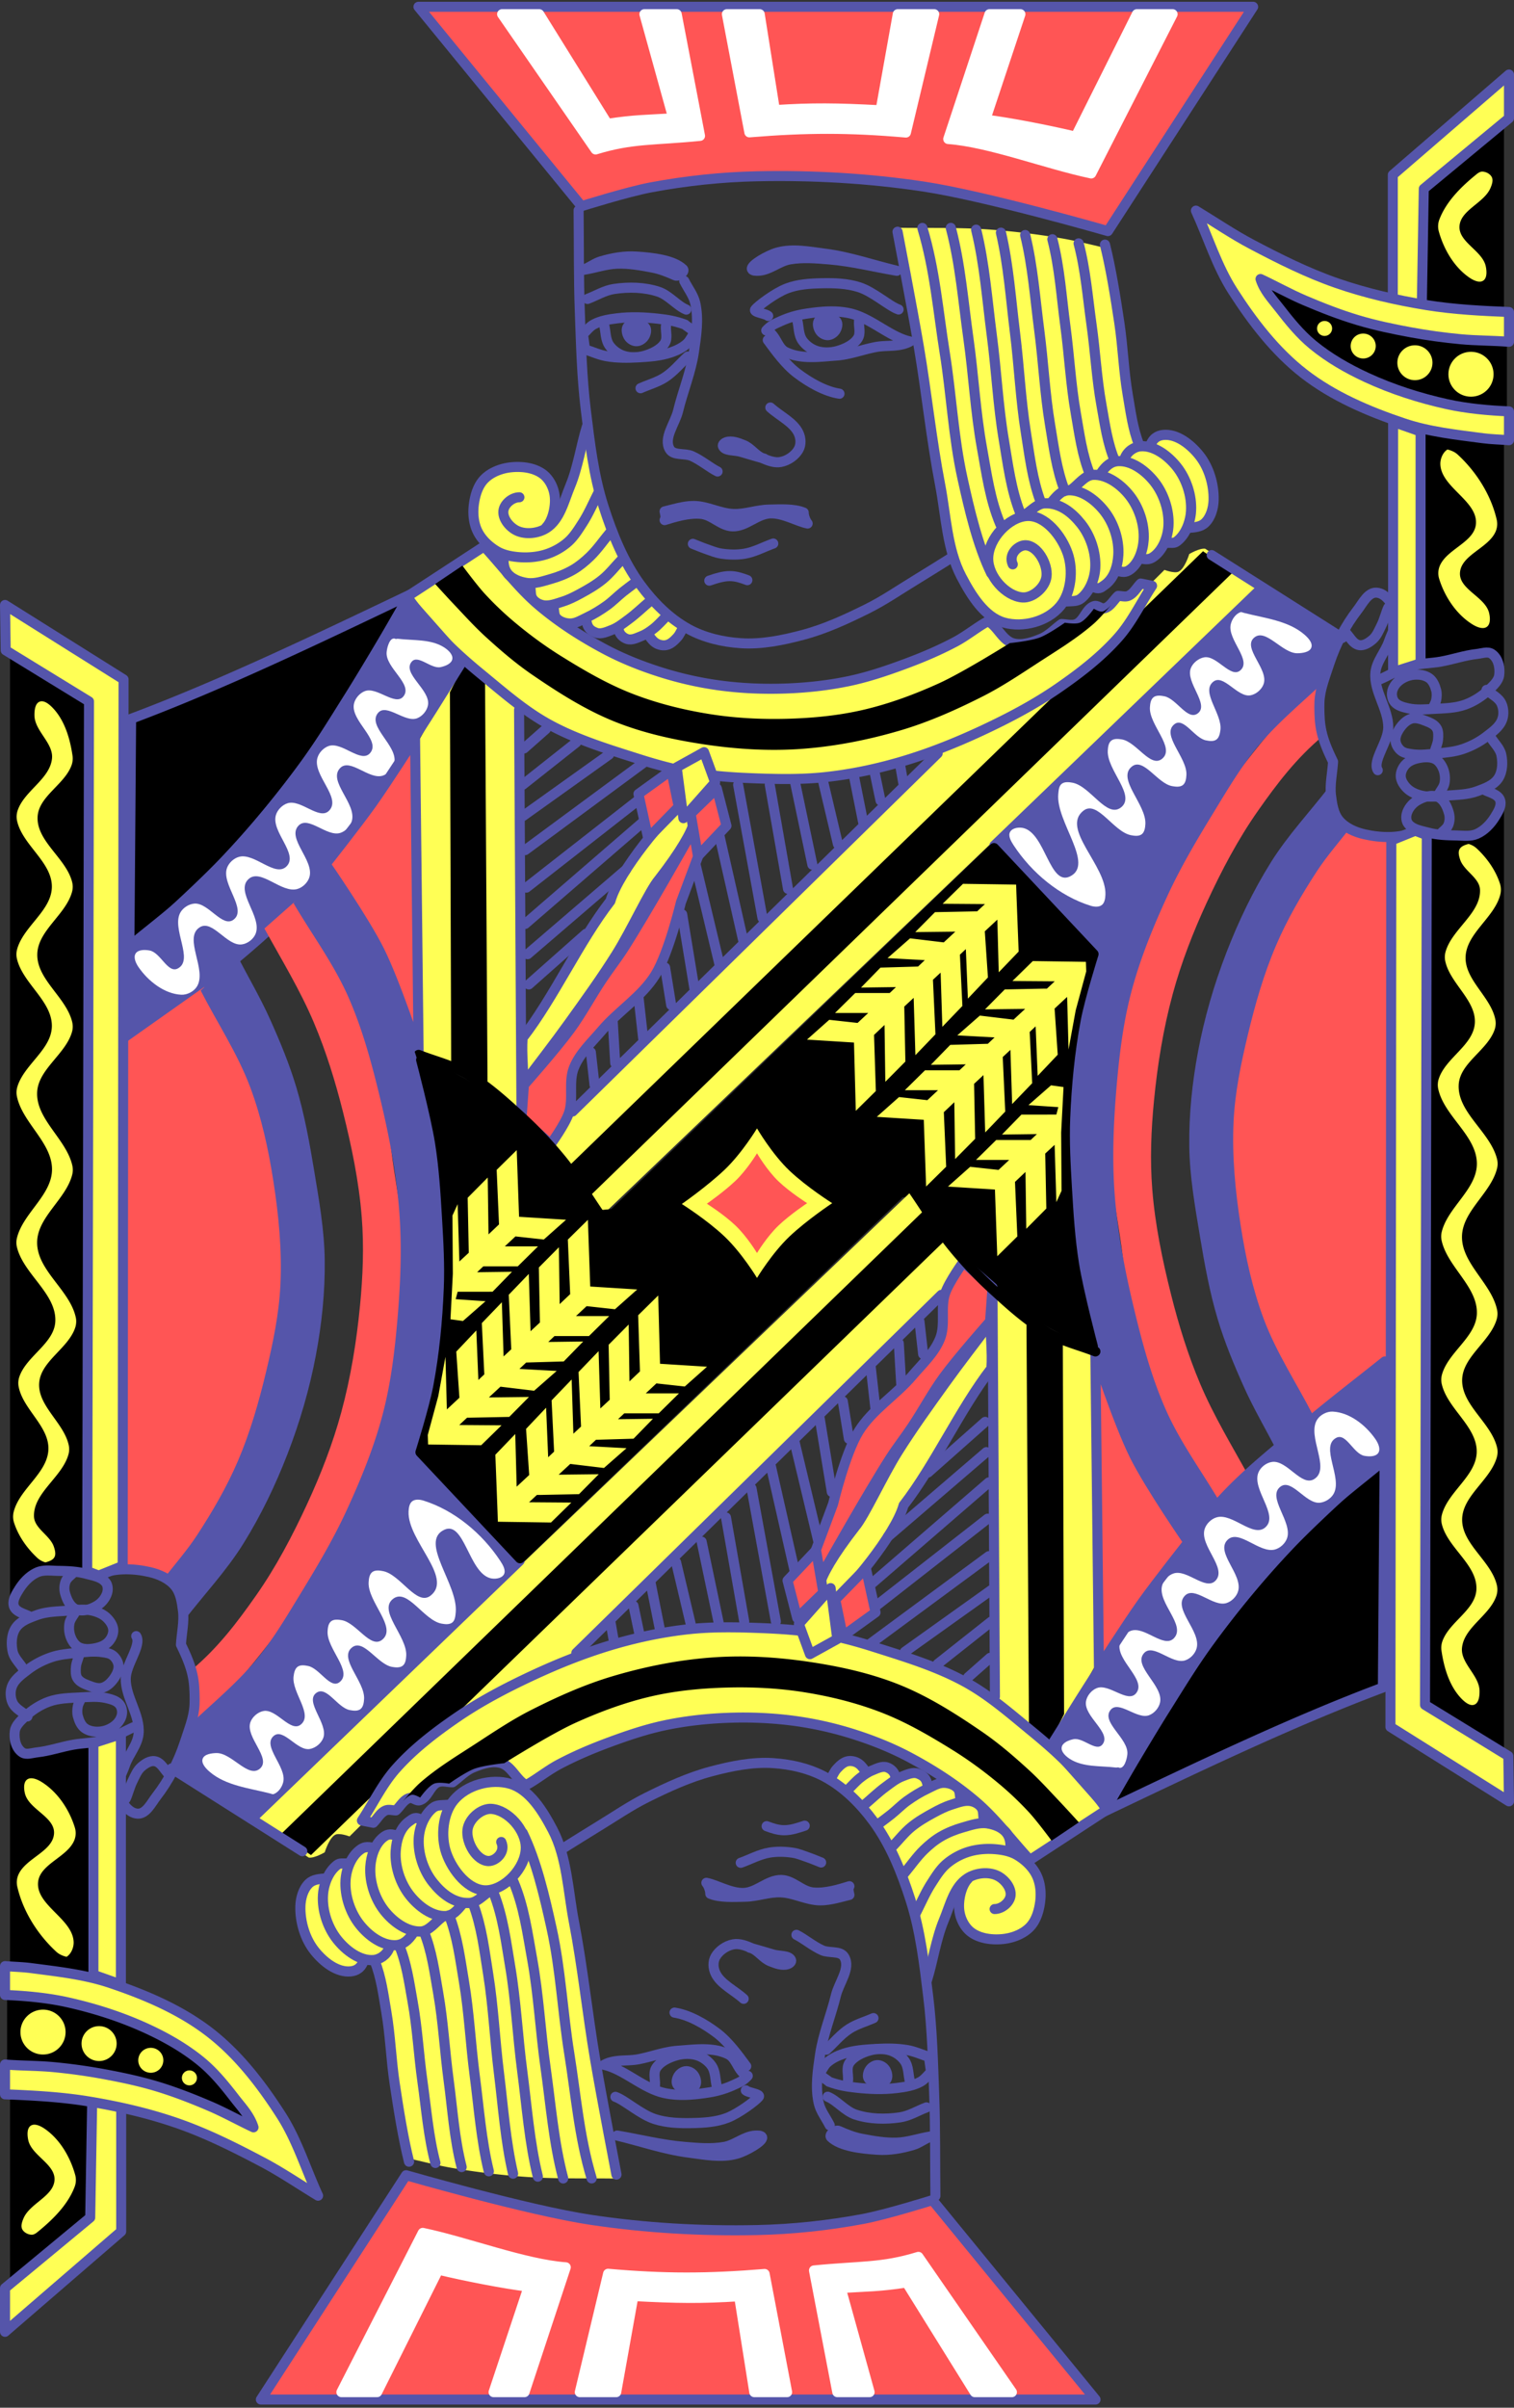 <svg width="302" height="480" xmlns="http://www.w3.org/2000/svg"><rect width="100%" height="100%" fill="#333333" stroke="none"/><g fill="none" fill-rule="evenodd"><path d="M263.458 135.525c-5.222 4.57-9.395 9.388-13.523 14.566-5.262 6.598-10.225 13.505-14.246 20.914-3.748 6.906-6.76 14.238-9.096 21.732-2.128 6.827-3.585 13.887-4.428 20.985-.748 6.304-.865 12.697-.54 19.036.273 5.314 1.353 10.556 2.085 15.826.838 6.032 1.017 12.207 2.642 18.079 1.852 6.69 4.84 13.054 8.016 19.234 2.532 4.927 5.917 8.944 8.755 14.133l6.13-5.415c-3.405-6.205-7.125-12.27-9.876-18.785-2.424-5.74-4.274-11.728-5.79-17.77-1.73-6.892-3.188-13.901-3.746-20.984-.462-5.85-.226-11.76.34-17.6.696-7.182 1.853-14.358 3.747-21.323 1.704-6.272 4.08-12.374 6.811-18.277 2.93-6.333 6.202-12.564 10.218-18.277 3.78-5.378 7.606-10.436 12.942-14.893-.455-3.61-.668-7.063-.44-11.181z" fill="#F55"/><path d="M268.338 164.91c-4.007 5.973-8.787 11.5-12.02 17.92-3.637 7.22-6.262 14.979-8.132 22.837-1.53 6.433-2.317 13.068-2.475 19.676-.183 7.633.307 15.343 1.768 22.839 1.34 6.873 3.72 13.538 6.364 20.027 2.077 5.097 4.95 9.838 7.424 14.757l15.91-11.244.354-105.055c-1.414-.118-2.847-.098-4.243-.352-1.688-.306-3.3-.937-4.95-1.405z" fill="#F55"/><path fill="#000" d="M300 160.518l-3.024 3.69-3.889 2.634h-5.126l-3.89-.702.354 173.394L300 349.548zM283.718 85.503v46.38l13.435-2.285 2.847 3.163V87.787l-8.327-.527zM300.585 68.354l-11.752-1.038L277.08 65.5l-10.447-2.941-8.009-3.46-7.138-2.942 4.7 6.229 6.356 6.92 11.49 6.49 13.059 4.412 7.312 1.297 6.181.692z"/><path d="M109.593 227.1s3.099 4.427 4.596 6.676c1.93 2.899 5.657 8.784 5.657 8.784l131.168-125.435s-7.246-5.607-10.606-7.73c-1.105-.172-3.182 1.054-3.182 1.054s-.886 2.916-2.122 3.514c-.854.413-2.828-.351-2.828-.351l-2.828 2.81s-1.993 4.904-3.536 7.028c-3.323 4.573-7.687 8.353-12.063 11.946-3.393 2.785-7.075 5.247-10.918 7.378-2.756 1.529-5.751 2.588-8.643 3.844-1.856.806-5.589 2.37-5.589 2.37L109.593 227.1z" fill="#FF5"/><path fill="#000" d="M113.493 232.449l3.884 6.272L246.033 114l-6.069-4.101z"/><path d="M83.25 148.186l.25 62.36s7.36 2.952 10.75 4.97c3.575 2.126 10 7.453 10 7.453l-.75-82.485-10.75-9.192-9.5 16.894z" fill="#FF5"/><path fill="#000" d="M89.75 138l.25 74.534 7.25 3.975-.5-80.745-4-3.727z"/><path d="M81.22 118.939c4.818-3.142 10.526-6.874 15.344-10.016 3.613 3.89 6.795 8.225 10.84 11.67 3.994 3.404 8.464 6.276 13.098 8.753 3.557 1.902 7.337 3.413 11.184 4.635a70.123 70.123 0 0 0 11.743 2.654c4.331.59 8.73.78 13.099.634 4.287-.144 8.585-.603 12.783-1.482 3.921-.821 7.736-2.124 11.489-3.523 3.336-1.244 6.627-2.644 9.768-4.316 2.257-1.2 4.604-3.113 6.486-4.085 1.881.898 2.85 3.75 4.974 4.361 1.83.527 3.885-.174 5.646-.898 1.544-.634 2.71-1.945 4.065-2.917.978 0 2.032.372 2.936 0 1.573-.648 1.978-3.118 3.613-3.591.666-.193 1.362.627 2.032.449 1.184-.315 1.807-1.646 2.71-2.469.678 0 1.407.258 2.033 0 1.082-.445 1.656-1.646 2.484-2.469l2.259.45c-2.259 3.44-4.042 7.24-6.776 10.323-3.46 3.902-7.67 7.134-11.969 10.1-4.817 3.322-10.046 6.057-15.356 8.528-5.33 2.48-10.833 4.657-16.486 6.284-4.793 1.379-9.718 2.39-14.68 2.917-4.716.502-9.487.405-14.227.225-4.08-.155-8.172-.431-12.195-1.122-3.598-.618-7.136-1.587-10.614-2.693-6.151-1.957-12.415-3.851-18.067-6.958-4.848-2.665-9.051-6.37-13.324-9.875-2.671-2.19-5.285-4.469-7.678-6.957-2.597-2.7-5.106-5.545-7.214-8.612z" stroke="#55A" stroke-width="2" fill="#FF5" stroke-linecap="round" stroke-linejoin="round"/><path d="M86.804 116.425l5.437-3.656s2.847 3.846 4.463 5.607a63.843 63.843 0 0 0 6.281 5.947c2.834 2.35 5.82 4.538 8.949 6.484 4.533 2.819 9.189 5.539 14.167 7.478 4.968 1.936 10.205 3.235 15.473 4.076 5.163.824 10.433 1.078 15.66.927 4.972-.144 9.974-.626 14.82-1.742 5.23-1.203 10.31-3.085 15.193-5.298 4.947-2.243 14.168-8.035 14.168-8.035s4.072-.403 5.966-1.111c1.825-.683 5.033-2.964 5.033-2.964s2.064.378 2.983 0c1.218-.502 2.796-2.78 2.796-2.78s1.098.665 1.678.556c.954-.178 2.237-1.852 2.237-1.852s-2.463 2.99-3.915 4.26c-3.48 3.048-7.494 5.438-11.372 7.967-3.529 2.302-7.05 4.65-10.812 6.552-5.266 2.664-10.704 5.09-16.368 6.763-6.555 1.935-13.347 3.266-20.17 3.723-6.325.424-12.727.014-18.996-.926-6.095-.914-12.203-2.256-17.916-4.558-5.838-2.353-11.216-5.778-16.404-9.33-3.31-2.266-6.363-4.894-9.321-7.596-2.233-2.04-4.259-4.292-6.339-6.485-1.25-1.317-3.691-4.007-3.691-4.007z" fill="#000"/><path d="M117.002 85.582c-.603 2.544-1.02 5.138-1.807 7.63-.643 2.035-1.473 4.012-2.371 5.948-.607 1.307-1.355 2.544-2.033 3.816-.15-1.31-.08-2.663-.452-3.928-.48-1.638-.924-3.526-2.258-4.6-1.567-1.263-3.855-1.53-5.872-1.46-1.7.06-3.514.53-4.855 1.572-1.399 1.086-2.385 2.778-2.823 4.488-.465 1.816-.285 3.843.339 5.61.518 1.47 1.607 2.71 2.71 3.816.816.819 1.882 1.347 2.823 2.02.113 1.047-.164 2.215.339 3.142.531.983 1.571 1.678 2.597 2.132.695.309 1.505.225 2.258.337.113.898-.085 1.892.339 2.693.422.797 1.194 1.453 2.032 1.796.663.27 1.43.074 2.146.112.263.86.221 1.881.79 2.58.487.6 1.265 1.017 2.033 1.123 1.302.18 2.559-.599 3.839-.898.451.748.622 1.764 1.355 2.244.697.458 1.652.414 2.484.337.948-.088 1.807-.598 2.71-.898.414.748.484 1.842 1.242 2.245.766.407 1.764.02 2.597-.225.694-.203 1.28-.673 1.92-1.01.64.674 1.072 1.634 1.92 2.02.753.343 1.699.378 2.483.112.607-.205 1.02-.779 1.468-1.234.712-.722 1.28-1.571 1.92-2.356-1.205-.749-2.472-1.405-3.613-2.245-1.244-.915-2.46-1.891-3.5-3.03-1.09-1.19-1.97-2.56-2.824-3.927-.968-1.55-1.776-3.194-2.597-4.825-.836-1.662-1.71-3.313-2.371-5.05-.943-2.48-1.579-5.067-2.258-7.63-.591-2.23-1.095-4.48-1.581-6.734-.41-1.9-.753-3.815-1.13-5.723z" fill="#FF5"/><path d="M103.607 99.137c-1.43-.006-2.972 1.262-3.181 2.613-.245 1.577 1.177 3.313 2.617 4.02 1.784.874 4.273.592 5.948-.473 2.721-1.732 3.512-5.432 4.746-8.4 1.578-3.794 2.22-8.394 3.33-11.862" stroke="#55A" stroke-width="2" stroke-linecap="round" stroke-linejoin="round"/><path d="M108.954 105.113c1.242-1.283 1.935-4.076 1.694-6.206-.186-1.64-1.02-3.373-2.343-4.372-1.711-1.291-4.156-1.59-6.294-1.382-1.954.19-4.024.952-5.397 2.348-1.285 1.307-1.86 3.26-2.095 5.072-.23 1.774-.063 3.706.719 5.317.8 1.651 2.253 3.02 3.832 3.967 1.233.74 2.719 1.052 4.152 1.19 1.835.178 3.744.053 5.51-.476a12.466 12.466 0 0 0 4.438-2.4c1.273-1.078 2.166-2.546 3.067-3.948 1.243-1.934 2.129-4.073 3.194-6.11" stroke="#55A" stroke-width="2" stroke-linecap="round" stroke-linejoin="round"/><path d="M100.507 111.047c-.16 1.164.033 2.378.72 3.254.877 1.12 2.42 1.691 3.832 1.904 1.626.245 3.289-.343 4.87-.793 1.525-.435 3.023-1.027 4.392-1.825 1.225-.716 2.333-1.634 3.353-2.619 1.49-1.44 2.661-3.174 3.992-4.76M105.777 116.92c.16.82.001 1.772.48 2.459.461.664 1.277 1.121 2.075 1.27 1.304.242 2.647-.32 3.913-.715 1.227-.382 2.383-.975 3.513-1.587 1.556-.842 3.103-1.737 4.471-2.856 1.395-1.142 2.502-2.592 3.753-3.888M110.408 121.045c.186.714.071 1.587.56 2.143.642.733 1.735 1.087 2.714 1.11 1.186.029 2.28-.685 3.353-1.19 1.403-.659 2.732-1.48 3.992-2.38 1.136-.81 2.107-1.826 3.194-2.698.783-.628 1.597-1.217 2.396-1.825M116.955 123.579c.187 1.671.926 2.154 1.917 2.545 1.004.396 2.185-.168 3.193-.556 1.205-.463 2.234-1.3 3.274-2.063 1.52-1.113 2.874-2.433 4.312-3.65M123.423 125.489c.08.926.87 1.64 1.676 1.904.957.315 2.02-.26 2.955-.635.842-.338 1.599-.873 2.315-1.428.935-.725 1.704-1.64 2.555-2.46M129.49 126.758c.4.609.922 1.259 1.598 1.587.578.281 1.293.399 1.916.238.83-.213 1.498-.878 2.076-1.507.523-.57.798-1.323 1.198-1.984" stroke="#55A" stroke-width="2" stroke-linecap="round" stroke-linejoin="round"/><path d="M178.834 45.4c6.002.107 12.016-.09 18.007.323 4.973.342 9.934.95 14.857 1.782 3.227.547 6.403 1.405 9.604 2.107.5 3.78 1.029 7.557 1.5 11.342.533 4.262.951 8.54 1.502 12.8.412 3.192.663 6.422 1.35 9.559.411 1.878 1.1 3.673 1.65 5.509l2.252.324c.75-.81 1.238-2.087 2.25-2.43 1.358-.46 2.953.076 4.203.81 1.803 1.059 3.118 2.978 4.202 4.86 1.045 1.815 1.9 3.87 2.1 5.995a8.719 8.719 0 0 1-.6 4.051c-.389.949-.935 1.98-1.8 2.43-.857.445-1.901 0-2.852 0-.5.756-.837 1.677-1.5 2.269-1.019.907-2.402 1.188-3.602 1.782-.65.81-1.048 1.985-1.951 2.43-.773.382-1.7 0-2.551 0-.75.756-1.296 1.862-2.251 2.269-.791.336-1.7 0-2.551 0-.85 1.08-1.345 2.68-2.551 3.24-.874.407-1.901-.108-2.852-.162-.75.972-1.19 2.38-2.25 2.917-.861.435-1.901 0-2.852 0-.95.864-1.792 1.89-2.851 2.592-1.204.797-2.528 1.428-3.902 1.782-1.414.365-2.92.6-4.352.324-1.565-.3-3.06-1.104-4.352-2.106-1.437-1.116-2.622-2.62-3.601-4.213-1.337-2.174-2.262-4.644-3.002-7.129-1.341-4.507-1.78-9.273-2.55-13.934-1.006-6.084-1.724-12.22-2.702-18.309-.974-6.064-2.055-12.107-3.151-18.147-.913-5.03-1.901-10.045-2.851-15.068z" fill="#FF5"/><g stroke="#55A" stroke-linecap="round" stroke-linejoin="round" stroke-width="2.025"><path d="M179.035 46.208s2.944 15.253 4.245 22.914c1.551 9.14 2.492 18.4 4.244 27.497 1.188 6.166 1.37 12.85 4.245 18.33 1.972 3.76 4.621 8.057 8.489 9.166 3.753 1.077 8.654-.178 11.24-3.306 2.173-2.626 2.62-7.137 1.493-10.442-1.224-3.592-4.506-7.644-8.05-7.505-3.688.146-7.78 4.47-7.829 8.454-.044 3.578 3.532 7.548 6.839 7.79 2.045.151 4.529-1.962 4.796-4.156.311-2.56-1.854-6.267-4.245-6.244-1.435.014-3.415 1.82-2.486 3.797"/><path d="M183.985 45.449c2.49 8.226 3.13 16.572 4.465 24.903 1.326 8.278 1.716 16.742 3.517 24.915 1.429 6.488 3.044 13.402 5.754 19.018M189.659 45.437c1.9 7.162 2.474 14.708 3.52 22.105 1.019 7.206 1.386 14.554 2.682 21.692.942 5.188 1.62 10.398 3.688 15.288M194.714 45.793c1.688 6.845 2.2 14.058 3.129 21.129.905 6.887 1.232 13.91 2.384 20.733.837 4.959 1.44 9.939 3.278 14.612M199.659 46.386c1.52 6.5 1.98 13.35 2.816 20.063.815 6.54 1.109 13.21 2.145 19.689.754 4.708 1.297 9.437 2.95 13.875M204.494 46.86c1.52 6.185 1.98 12.7 2.816 19.087.815 6.222 1.109 12.567 2.145 18.73.754 4.48 1.297 8.979 2.95 13.2M209.918 47.703c1.478 5.752 1.81 11.498 2.588 17.269.781 5.795 1.078 11.69 2.086 17.423.733 4.167 1.26 8.352 2.868 12.28M215.153 48.522c1.393 5.263 1.814 10.809 2.581 16.246.747 5.295 1.017 10.696 1.967 15.942.69 3.813 1.188 7.642 2.704 11.235M220.408 48.774c1.182 4.717 2.082 10.365 2.869 15.612.71 4.728.862 9.586 1.669 14.287.586 3.417 1.008 6.849 2.294 10.069M204.625 102.52c1.375-1.018 2.384-2.127 3.796-2.18 3.02-.111 5.445 1.87 7.215 4.096 1.885 2.37 3.028 5.74 2.833 8.855-.14 2.233-1.147 4.647-2.803 5.993-.828.673-1.71.513-3.053.628"/><path d="M209.63 100.267c1.155-1.373 2.022-2.432 3.393-2.52 2.712-.174 5.445 1.87 7.215 4.096 1.885 2.368 3.028 5.739 2.833 8.854-.14 2.233-.853 4.664-2.803 5.994-.675.46-1.043.931-2.386.215"/><path d="M213.806 97.538c1.375-1.017 2.595-2.81 4.271-2.876 2.716-.108 5.445 1.87 7.216 4.096 1.884 2.369 3.028 5.739 2.833 8.855-.14 2.233-1.05 4.798-2.803 5.993-.769.524-1.383.546-2.726.067"/><path d="M219.52 94.453c1.045-1.61 2.101-2.441 3.502-2.52 2.714-.152 5.445 1.87 7.216 4.096 1.884 2.369 3.028 5.74 2.833 8.855-.14 2.233-1.117 4.692-2.804 5.993-.776.6-1.382.784-2.835.424"/><path d="M224.355 91.369c.496-1.374 1.884-2.313 3.173-2.402 2.711-.187 5.445 1.87 7.215 4.096 1.885 2.369 3.028 5.74 2.833 8.855-.14 2.233-1.113 4.697-2.803 5.993-.643.493-1.002.222-2.345.337"/><path d="M229.41 88.996c.495-1.61 1.505-2.165 2.623-2.283 2.704-.285 5.445 1.87 7.215 4.096 1.885 2.369 2.906 5.733 2.833 8.855-.038 1.641-.566 3.48-1.704 4.57-.903.864-2.152.901-3.495 1.016"/></g><g stroke-linecap="round" stroke-linejoin="round" stroke-width="2"><path d="M83.47 1.354L116 41.105s9.168-2.88 13.882-3.758c6.946-1.295 14.02-2.054 21.085-2.204 11.092-.237 22.25.395 33.22 2.043C196.673 39.063 221 46.074 221 46.074l28.963-44.72H83.47z" stroke="#55A" fill="#F55"/><path d="M100.154 2.827l18.65 26.971c7.299-2.238 11.526-1.785 20.83-2.706l-4.651-24.265h-6.445l5.76 20.752c-5.344.33-7.738.277-13.143 1.112L107.56 2.827h-7.405zM144.993 2.827l4.484 23.558c11.336-.93 19.893-.95 31.228.041l5.642-23.6h-7.267l-3.428 19.159c-8.906-.47-13.603-.516-21.081-.04l-3.032-19.118h-6.546zM197.373 2.827l-8.228 24.891c8.275.608 19.524 4.967 28.527 6.862l16.23-31.753h-7.13l-12.211 24.422c-5.028-1.211-12.983-2.792-18.011-3.407l6.993-21.015h-6.17z" stroke="#FFF" fill="#FFF"/></g><g stroke="#55A" stroke-linecap="round" stroke-linejoin="round" stroke-width="2.017"><path d="M128.655 65.242c.395.437.203 1.252-.094 1.76-.315.542-.957 1.006-1.588 1.02-.614.009-1.27-.405-1.587-.927-.354-.583-.581-1.56-.094-2.039.798-.783 2.613-.643 3.363.186h0zM178.896 53.98c-4.754-1.13-9.373-2.765-14.262-3.394-3.163-.406-6.52-1.095-9.6-.226-1.933.546-5.273 2.508-5.052 3.27.11.382.9.364 1.371.339 2.181-.118 4-1.87 6.15-2.251 2.61-.463 5.316-.22 7.954 0 4.548.379 8.959 1.508 13.439 2.262z" fill="#55A"/><path d="M153.23 62.985c-.548-.49-3.025-.725-2.584-1.284.58-.736 3.935-3.28 6.287-4.188 2.191-.844 4.61-.992 6.972-1.044 2.502-.054 5.071.026 7.448.784 2.878.918 6.007 3.791 7.888 4.444"/><path d="M181.501 68.078c-4.022-.884-7.76-4.704-12.068-5.634-2.866-.619-5.881-.33-8.776.12a18.956 18.956 0 0 0-5.105 1.547c-.97.454-1.698.685-2.704 1.77 1.966.763 2.152 3.442 3.832 4.278 3.068 1.528 6.765.964 10.148.724 2.665-.19 5.223-1.197 7.853-1.694 2.264-.429 4.672.055 6.82-1.11z"/><path d="M171.353 64c-.091 1.17.408 2.48-.274 3.507-.817 1.23-2.498 2.053-4.114 2.49-1.26.34-2.734.379-3.977 0-1.186-.363-2.232-1.141-2.88-2.037-.886-1.226-.731-2.79-1.097-4.186"/><path d="M166.795 64.035c.396.438.204 1.252-.093 1.76-.316.542-.958 1.007-1.588 1.02-.614.009-1.27-.405-1.588-.927-.354-.582-.58-1.56-.093-2.038.798-.784 2.613-.644 3.363.185h0z" fill="#55A"/><path d="M167.447 78.491c-2.88-.452-5.965-2.2-8.459-4.088-2.345-1.777-4.308-4.544-5.838-6.606M136.492 56.023c.731 1.47 1.843 2.849 2.194 4.412.716 3.19.198 6.509-.274 9.73-.585 3.987-2.198 7.82-3.154 11.765-.615 2.535-2.989 5.398-1.66 7.647.775 1.314 2.996.715 4.396 1.336 1.827.81 3.676 2.366 5.14 3.082M153.663 81.245c1.874 1.697 4.618 2.95 5.623 5.091.478 1.02.557 2.289 0 3.28-.656 1.166-2.048 2.204-3.566 2.49-1.243.234-2.571-.307-3.703-.792-1.438-.617-2.243-2.019-3.702-2.602-1.049-.42-2.345-.92-3.429-.566-.365.12-.798.481-.685.792.366 1.006 2.37.768 3.565 1.131 1.547.47 3.109.905 4.663 1.358"/><path d="M160.312 102.183c-1.93-.798-4.638-.631-6.974-.585-2.377.047-4.677.965-7.052.875-2.707-.103-5.185-1.58-7.895-1.6-1.989-.016-4.261.715-5.819 1.083.125.561.321 1.29 0 1.729 1.998-.616 4.812-1.49 7.268-1.245 2.314.232 3.978 2.44 6.308 2.49 2.722.058 4.822-2.503 7.542-2.587 2.599-.08 5.377 1.632 7.406 2.02-.54-.66-.806-1.72-.784-2.18z" fill="#55A"/><path d="M154.245 108.36c-1.917.678-3.706 1.695-5.75 2.033-1.521.252-3.128.198-4.655-.032-1.038-.157-1.998-.567-2.972-.903-.904-.313-1.773-.689-2.66-1.033M141.486 115.755c1.395-.462 2.716-.914 4.146-.903 1.192.009 2.307.376 3.442.806"/><path d="M136.234 53.66c-1.9-1.836-6.055-2.3-9.31-2.508-2.367-.152-4.764.268-7.03.94-1.283.38-2.104 1.15-3.624 1.724 2.597-.418 4.532-1.172 6.854-1.254 2.357-.082 4.726.344 7.03.784 1.623.31 3.126.928 4.56 1.568.63.28 1.986-.805 1.52-1.254z" fill="#55A"/><path d="M136.9 61.722c-1.857-.754-3.472-2.883-5.571-3.57-2.797-.913-5.913-.971-8.814-.548-1.918.28-3.548 1.326-5.321 1.99M136.645 64.712c-2.053-.75-3.574-.971-5.4-1.176-2.702-.305-5.456-.406-8.148-.076-1.6.196-3.265.465-4.656 1.21-.879.47-1.441 1.31-2.162 1.965l.416 3.024c1.44.453 2.825 1.103 4.323 1.36 2.045.351 4.16.343 6.236.227 2.215-.124 4.457-.269 6.57-.983 1.137-.384 2.274-.921 3.196-1.747.646-.58 1.152-1.784 1.54-2.162-.36-.654-1.602-1.296-1.915-1.642h0z"/><path d="M132.835 64.965c-.091 1.169.409 2.48-.274 3.507-.817 1.23-2.498 2.052-4.114 2.489-1.26.34-2.733.38-3.977 0-1.185-.362-2.232-1.14-2.88-2.037-.886-1.226-.73-2.79-1.097-4.186M137.176 71.089c-1.53 1.39-2.794 3.015-4.586 4.171-1.437.927-3.215 1.423-4.822 2.134"/></g><path d="M115.415 41.931c.079 6.7-.006 13.402.237 20.098.238 6.549.397 13.118 1.19 19.624.795 6.522 1.552 13.131 3.569 19.388 1.764 5.473 3.96 10.967 7.375 15.605 2.552 3.465 5.738 6.665 9.517 8.748 3.163 1.743 6.859 2.6 10.468 2.837 4.152.274 8.35-.59 12.372-1.655 4.468-1.183 8.71-3.146 12.847-5.202 3.309-1.644 6.362-3.754 9.517-5.674 2.552-1.553 5.075-3.153 7.613-4.729" stroke="#55A" stroke-width="2" stroke-linecap="round" stroke-linejoin="round"/><path d="M81.839 118.53c-18.859 8.995-37.744 18.056-55.685 24.771l-.353 46.204s12.964-11.477 18.915-17.744a196.482 196.482 0 0 0 14.85-17.568c3.656-4.887 6.829-10.118 10.075-15.284 4.214-6.703 12.198-20.378 12.198-20.378z" stroke="#55A" stroke-width="2" fill="#000" stroke-linecap="round" stroke-linejoin="round"/><path d="M25.5 188.931l.25 19.38c5.167-4.142 10.44-8.153 15.5-12.423 5.623-4.746 11.473-9.292 16.5-14.659 4.736-5.055 8.677-10.8 12.75-16.397 4.36-5.993 8.44-12.187 12.5-18.385 3.167-4.833 6.167-9.772 9.25-14.658l-11-12.423c-3.083 5.3-6.034 10.679-9.25 15.9-3.524 5.722-7.048 11.457-11 16.895-4.13 5.683-8.573 11.15-13.25 16.398a144.703 144.703 0 0 1-10 10.186c-3.906 3.596-8.167 6.79-12.25 10.186z" stroke="#55A" stroke-width="2" fill="#55A" stroke-linecap="round" stroke-linejoin="round"/><path d="M78.781 127.316c-1.012-.285-1.555 1.63-1.656 2.671-.306 3.137 5.324 6.39 3.344 8.851-1.616 2.008-5.273-1.977-7.688-1.056-1.056.403-1.971 1.475-2.187 2.578-.66 3.367 5.48 7.19 3.219 9.783-1.822 2.088-5.579-2.297-8.22-1.429-1.049.345-1.985 1.333-2.28 2.391-.963 3.454 4.837 7.908 2.343 10.497-1.946 2.02-5.634-2.318-8.312-1.46-1.052.338-2.003 1.307-2.313 2.36-.98 3.34 4.593 7.752 2.125 10.218-2.277 2.276-6.393-2.771-9.5-1.894-1.042.294-2.007 1.192-2.375 2.205-1.185 3.258 4.08 8.204 1.313 10.31-2.244 1.708-5.029-3.447-7.844-3.198-1.082.095-2.204.805-2.75 1.739-1.893 3.234 2.79 9.506-.563 11.21-1.977 1.007-3.408-3.201-5.593-3.602-.933-.17-2.266-.2-2.781.59-.516.791.055 1.989.593 2.764 1.915 2.762 5.13 5.301 8.5 5.466 1.159.057 2.466-.615 3.094-1.584 2.158-3.328-2.768-9.738.594-11.863 2.554-1.614 5.406 3.818 8.406 3.416 1.134-.152 2.28-1.03 2.719-2.08 1.418-3.393-4.112-8.43-1.407-10.932 2.435-2.252 6.598 2.912 9.782 1.956 1.071-.321 2.055-1.294 2.375-2.36 1.007-3.354-4.608-7.766-2.157-10.28 1.966-2.015 5.663 2.34 8.344 1.46 1.05-.344 1.986-1.333 2.281-2.391.967-3.464-4.843-7.931-2.343-10.528 2.003-2.08 5.832 2.455 8.562 1.49 1.079-.38 2.023-1.462 2.25-2.577.694-3.404-5.489-7.24-3.25-9.907 1.684-2.005 5.37 2.017 7.813 1.056 1.06-.417 1.972-1.521 2.156-2.64.499-3.032-5.243-6.284-3.25-8.633 1.257-1.483 3.84 1.48 5.75 1.087.925-.191 2.167-.662 2.344-1.584.177-.922-.804-1.815-1.594-2.33-2.624-1.71-6.134-1.366-9.25-1.738-.197-.024-.457.111-.594-.031z" fill="#FFF"/><path d="M104.269 216.286c.242-3.619-.265-5.747-.022-9.365 6.23-8.042 11.284-19.25 17.515-27.29 1.688-6.03 11.218-17.248 13.853-19.164 1.849.368 3.528 1.097 2.9 3.32-.627 2.221-2.717 5.935-7.082 11.555-1.86 2.17-5.438 10.05-8.473 14.89-2.956 4.713-6.22 9.231-9.467 13.75-2.991 4.162-6.15 8.203-9.225 12.304h0z" stroke="#55A" stroke-width="2" fill="#FF5" stroke-linecap="round" stroke-linejoin="round"/><path stroke="#55A" stroke-width="2" fill="#FF5" stroke-linecap="round" stroke-linejoin="round" d="M136.315 163.12l-1.33-10.155 5.453-3.018 2.206 6.03z"/><path d="M135.824 179.895s-2.412 10.09-5.096 14.438c-2.693 4.363-7.36 7.184-10.68 11.097-2.015 2.372-4.446 4.588-5.584 7.478-1.097 2.787-.037 6.081-.971 8.926-.754 2.295-3.641 6.272-3.641 6.272l-5.826-5.066.485-6.754s6.389-7.214 9.225-11.097c2.307-3.16 4.14-6.637 6.311-9.891 1.414-2.12 2.995-4.128 4.37-6.272 4.455-6.95 12.555-21.341 12.555-21.341l4.483-2.87-5.631 15.08zM103.54 141.501l.478 80.276M187.045 150.186l-72.824 71.407M104.511 149.22l4.37-3.859M104.269 156.458l10.68-8.443M104.269 162.73l17.235-12.303M104.754 169.485l23.547-17.37M104.997 176.964l24.916-19.47M104.754 184.2l24.196-20.909M105.24 190.232l19.63-16.849M105.482 196.263l11.404-10.102M117.862 209.772l.729 6.514M122.232 203.741l.485 8.202M127.33 198.434l.97 8.685M132.67 192.885l1.214 7.479M136.076 182.284l2.42 14.702M138.766 172.441l4.831 20.188M142.648 162.814l5.558 24.51M147.235 156.458l4.855 26.537M153.546 156.458l3.642 20.747M158.644 156.217l3.398 16.163M164.227 155.976l2.913 12.303M170.298 154.528l1.93 9.665M174.423 153.805l1.213 5.79M179.52 152.357l.723 4.103" stroke="#55A" stroke-width="2" fill="#F55" stroke-linecap="round" stroke-linejoin="round"/><path d="M274.827 153.552c-1.14-1.826 2.08-5.6 2.093-8.524.018-3.734-2.897-7.186-2.57-10.905.202-2.274 1.982-4.131 2.716-6.295.584-1.722 1.76-3.522 1.333-5.29-.454-1.883-1.89-4.278-3.836-4.385-1.715-.094-2.743 2.116-3.79 3.47-2.428 3.145-4.3 6.77-5.557 10.533-1.365 4.088-2.069 5.78-2.043 8.786.032 3.749.26 5.883 2.736 10.913-.133 2.273-.688 4.56-.4 6.818.217 1.69.485 3.55 1.575 4.866 1.227 1.482 3.19 2.35 5.071 2.781 3.3.755 7.112.869 10.144-.521" stroke="#55A" stroke-width="2" stroke-linecap="round" stroke-linejoin="round"/><path d="M268.232 125.912c.96.9 1.583 2.466 2.881 2.701.95.172 1.935-.488 2.67-1.109.853-.721 1.281-1.836 1.78-2.833.566-1.131.96-2.765 1.36-3.54M285.922 140.929c.184-.444.458-.862.551-1.333.13-.654.172-1.355 0-1.999-.237-.89-.63-1.856-1.378-2.398-.872-.633-2.096-.788-3.168-.667-1.158.131-2.33.663-3.17 1.466-.579.554-1.025 1.337-1.101 2.132-.062.646.125 1.375.55 1.866.629.723 1.683.982 2.618 1.2 1.656.383 3.4.225 5.098.133 2.141-.117 4.362-.129 6.375-.864 1.79-.654 3.457-1.754 4.822-3.065.822-.79 1.78-1.686 1.929-2.798.199-1.491-.172-3.393-1.516-4.265-.795-.515-1.965-.07-2.936.038-2.44.27-4.772 1.09-7.18 1.521-2.074.371-4.231.33-6.254.915-2.045.592-3.929 1.754-5.833 2.595" stroke="#55A" stroke-width="2" stroke-linecap="round" stroke-linejoin="round"/><path d="M296.52 137.533c1.001.934 2.423 1.49 3.004 2.8.41.923.47 2.135.13 3.094-.536 1.517-1.942 2.464-3.134 3.39-1.428 1.108-3.045 1.932-4.703 2.504-1.643.567-3.383.712-5.094.884-1.692.17-3.41.396-5.094.148-.765-.114-1.608-.209-2.221-.737-.528-.455-.969-1.171-1.045-1.916-.079-.771.257-1.574.653-2.21.606-.973 1.465-1.897 2.482-2.21.933-.287 1.96.085 2.874.442.811.317 1.745.666 2.22 1.473.365.62.318 1.47.262 2.21-.063.82-.436 1.572-.654 2.358" stroke="#55A" stroke-width="2" stroke-linecap="round" stroke-linejoin="round"/><path d="M297.429 147.11c.682 1.13 1.77 2.075 2.048 3.39.317 1.496.24 3.289-.546 4.568-.903 1.466-2.69 2.08-4.233 2.652-1.91.708-3.99.736-6.007.884-1.725.126-3.5.411-5.187 0-1.033-.252-2.094-.694-2.867-1.474-.61-.615-1.187-1.457-1.229-2.357-.04-.857.392-1.753.956-2.358.738-.79 1.84-1.148 2.867-1.326 1.037-.18 2.207-.226 3.14.295.688.384 1.197 1.146 1.501 1.915.342.863.45 1.881.273 2.8-.169.883-.819 1.572-1.228 2.358" stroke="#55A" stroke-width="2" stroke-linecap="round" stroke-linejoin="round"/><path d="M296.306 157.572c.922.443 2.514.815 2.91 1.916.4 1.11-.398 2.39-1.018 3.389-.877 1.412-2.125 2.728-3.638 3.389-1.25.546-2.713.316-4.074.295-1.901-.03-3.837-.094-5.674-.59-1.385-.373-3.059-.615-3.929-1.768-.387-.513-.451-1.29-.291-1.915.278-1.084 1.089-2.077 2.037-2.653 1.224-.743 2.905-1.3 4.22-.736 1.189.51 1.84 1.98 2.182 3.241.206.76.159 1.633-.145 2.358-.31.735-1.067 1.179-1.601 1.768" stroke="#55A" stroke-width="2" stroke-linecap="round" stroke-linejoin="round"/><path d="M82.793 147.19l.712 62.76s-4.556-13.858-7.795-20.37c-3.023-6.08-10.779-17.293-10.779-17.293s6.297-7.96 9.24-12.09c3.018-4.237 8.622-13.007 8.622-13.007z" stroke="#55A" stroke-width="2" fill="#F55" stroke-linecap="round" stroke-linejoin="round"/><path d="M300 22.772l-16.194 14.86.2 23.181s5.015 1.185 7.575 1.387c2.798.22 8.419-.198 8.419-.198v-39.23z" fill="#000"/><path stroke="#55A" stroke-width="2" fill="#FF5" stroke-linecap="round" stroke-linejoin="round" d="M301 14.854l-23.175 20.004v25.559l5.781.792.4-23.577L301 23.565z"/><path d="M301 62.2c-5.117-.198-11.001-.49-16.422-1.373-6.07-.988-12.11-2.36-17.918-4.373-5.868-2.033-11.456-4.831-16.946-7.727-3.846-2.028-7.443-4.49-11.164-6.736 2.458 5.35 4.192 11.09 7.376 16.048 3.905 6.08 8.436 12.003 14.155 16.445 5.854 4.547 12.897 7.544 19.937 9.906 5.063 1.7 10.452 2.274 15.75 2.972 1.734.229 3.57.264 5.232.396v-5.745c-3.92-.162-8.31-.541-12.359-1.437-5.487-1.215-10.902-2.945-16-5.3-3.814-1.761-7.524-3.874-10.766-6.538-2.557-2.101-4.674-4.706-6.694-7.322-1.406-1.822-3.005-3.453-3.748-5.793 2.593 1.197 5.783 2.972 8.772 4.247 3.491 1.489 7.04 2.876 10.678 3.962 3.507 1.048 7.103 1.794 10.704 2.453 3.217.589 6.464 1.026 9.719 1.337 3.221.308 6.504.26 9.694.523V62.2z" stroke="#55A" stroke-width="2" fill="#FF5" stroke-linecap="round" stroke-linejoin="round"/><path d="M265.717 65.48c0 .823-.672 1.49-1.5 1.49-.829 0-1.5-.667-1.5-1.49 0-.824.671-1.491 1.5-1.491.828 0 1.5.667 1.5 1.49zM274.42 68.984a2.492 2.492 0 0 1-2.5 2.485c-1.38 0-2.5-1.113-2.5-2.485a2.492 2.492 0 0 1 2.5-2.484c1.38 0 2.5 1.112 2.5 2.484zM285.735 72.316c0 1.921-1.567 3.478-3.5 3.478s-3.5-1.557-3.5-3.478c0-1.92 1.567-3.478 3.5-3.478s3.5 1.557 3.5 3.478zM297.92 74.61c0 2.47-2.015 4.472-4.5 4.472s-4.5-2.002-4.5-4.472c0-2.47 2.015-4.472 4.5-4.472s4.5 2.002 4.5 4.472z" fill="#FF5"/><path stroke="#55A" stroke-width="2" fill="#FF5" stroke-linecap="round" stroke-linejoin="round" d="M277.884 84.098v49.892l5.48-1.756V86.03zM277.53 167.545l4.774-1.932 2.298.878-.354 173.395 16.617 10.19.135 9.042-23.646-14.84z"/><path d="M265.156 156.829c-3.889 5.036-8.3 9.713-11.667 15.108-3.528 5.653-6.437 11.71-8.839 17.92-2.463 6.366-4.392 12.97-5.657 19.675-1.177 6.243-1.846 12.623-1.767 18.974.075 6.013 1.137 11.985 2.121 17.919.921 5.553 1.925 11.118 3.536 16.514 1.4 4.691 3.29 9.236 5.303 13.702 1.896 4.207 4.243 8.199 6.364 12.298l7.424-6.676c-3.3-6.441-7.366-12.549-9.899-19.324-2.24-5.992-3.609-12.307-4.596-18.622-1.07-6.844-1.742-13.812-1.414-20.73.275-5.809 1.477-11.56 2.828-17.217 1.454-6.091 3.19-12.16 5.657-17.92 2.21-5.16 5.06-10.051 8.132-14.756 2.013-3.086 4.478-5.856 6.717-8.784-1.178-.937-2.793-1.505-3.535-2.811-.878-1.543-.472-3.514-.708-5.27z" fill="#55A"/><path d="M267.601 126.737c-1.475-1.128-4.951-2.257-6.427-3.385-3.52 4.062-7.072 8.095-10.558 12.185-2.293 2.69-4.604 5.364-6.812 8.123-2.572 3.214-5.125 6.45-7.492 9.815-2.166 3.078-4.239 6.227-6.13 9.477-1.857 3.19-3.495 6.5-5.11 9.816-1.682 3.454-3.345 6.925-4.768 10.492-1.547 3.881-3.049 7.802-4.087 11.847-1.166 4.547-1.837 9.216-2.384 13.877-.65 5.542-1.077 11.127-1.063 16.708.014 5.16.525 10.313 1.063 15.446.678 6.459 1.264 12.963 2.725 19.292 1.573 6.816 3.948 13.442 6.471 19.97a165.972 165.972 0 0 0 7.493 16.584c1.749 3.371 3.86 6.544 5.79 9.816l7.152-7.108c-3.633-6.205-7.99-12.044-10.899-18.616-2.92-6.597-4.792-13.633-6.47-20.646-1.759-7.344-3.182-14.81-3.747-22.338-.524-6.977-.246-14.014.34-20.985.541-6.43 1.295-12.89 2.925-19.136 1.747-6.697 4.39-13.16 7.293-19.45 2.648-5.736 5.898-11.19 9.195-16.584 2.763-4.52 5.465-9.124 8.856-13.2 3.694-4.442 8.428-8.404 12.401-12.127.909-3.61 3.335-6.263 4.243-9.873z" fill="#55A"/><path d="M241.689 110.658l26.082 16.514" stroke="#55A" stroke-width="2" stroke-linecap="round" stroke-linejoin="round"/><path d="M198.34 168.576l53.463-51.456 9.633 7.42s-10.5 10.682-15.172 16.513c-5.715 7.132-11.045 14.614-15.653 22.497-2.237 3.826-3.99 7.916-5.78 11.967-2.087 4.72-5.78 14.36-5.78 14.36l-20.711-21.3z" stroke="#55A" stroke-width="2" fill="#55A" stroke-linecap="round" stroke-linejoin="round"/><path d="M247.375 122.068c-.946.37-1.644 1.407-1.875 2.391-.716 3.047 4.29 7.149 1.906 9.193-1.93 1.656-4.672-3.029-7.187-2.609-1.14.19-2.27 1.104-2.688 2.174-1.11 2.839 3.842 7.274 1.344 9.037-2.032 1.435-4.18-2.962-6.625-3.447-.705-.14-1.578-.247-2.147.189-.569.436-.686 1.303-.728 2.016-.205 3.512 5.175 8.088 2.406 10.28-2.321 1.837-5.075-3.384-8-3.882-.698-.12-1.558-.199-2.112.24-.553.44-.661 1.292-.7 1.996-.214 3.871 5.705 8.955 2.625 11.335-2.858 2.208-6.1-4.272-9.656-4.938-.711-.133-1.595-.228-2.159.221-.564.45-.62 1.33-.685 2.046-.507 5.507 7.327 14.033 2.312 16.429-4.004 1.913-4.885-8.411-9.156-9.628-.91-.259-2.271-.098-2.75.715-.48.812.2 1.945.719 2.733 3.566 5.415 9.127 10.09 15.344 12.018.702.218 1.615.304 2.202-.137.587-.44.704-1.337.735-2.068.243-5.762-8.937-13.135-4.406-16.739 2.782-2.213 6.003 4.192 9.5 4.876.705.138 1.578.247 2.147-.189.569-.436.686-1.303.728-2.016.23-3.926-5.785-9.044-2.688-11.49 2.334-1.845 5.097 3.39 8.031 3.912.706.126 1.577.225 2.14-.217.561-.442.667-1.307.704-2.019.183-3.46-5.129-7.999-2.375-10.124 1.855-1.43 3.952 2.753 6.25 3.23.682.142 1.517.26 2.085-.14.568-.4.732-1.223.821-1.91.418-3.217-3.968-7.577-1.437-9.627 2.046-1.657 4.842 3.178 7.438 2.702 1.14-.21 2.253-1.176 2.625-2.267 1.012-2.973-4.294-7.168-1.907-9.224 2.326-2.003 5.611 3.182 8.688 3.106.985-.025 2.395-.21 2.728-1.132.332-.921-.64-1.953-1.385-2.595-3.22-2.778-7.902-3.258-12.03-4.317-.256-.065-.537-.22-.782-.124z" fill="#FFF"/><path stroke="#55A" stroke-width="2" fill="#F55" stroke-linecap="round" stroke-linejoin="round" d="M137.77 162.223l5.212-5.056 1.928 7.468-5.694 6.031zM127.353 158.274l6.54-4.707 1.493 7.259-6.105 6.25z"/><path d="M121.5 242.844l62-5.465s3.048 5.308 4.836 7.787c2.183 3.027 4.5 5.991 7.164 8.61 2.52 2.476 5.338 4.66 8.268 6.64 2.552 1.726 5.374 3.02 8.06 4.533 2.058 1.158 6.172 3.478 6.172 3.478s-2.867-10.85-3.755-16.38c-.803-4.995-1.115-10.06-1.414-15.109-.278-4.678-.547-9.372-.354-14.054.271-6.59.898-13.193 2.121-19.676.833-4.412 3.536-13 3.536-13l-19.86-21.142-76.774 73.778z" stroke="#000" stroke-width="2" fill="#000" stroke-linecap="round" stroke-linejoin="round"/><path fill="#FF5" d="M192.094 176.198l-4.063 3.975 8.438.062-1.563 1.46h-.625l-7.78.155-3.938 3.975 8-.093-2.313 2.143-6.719-.807-4.5 3.944 7.438.404-1.344 1.273-7.5.217-3.875 3.975 6.969-.093-1.25 1.18h-6.875l-4.031 3.976h6.625l-2.125 1.987-5.656-.621-4.438 3.944 9.375.59.361 13.611 4-3.944-.361-11.189 2.094-1.987.156 11.335 4-4.037-.219-10.963 1.875-1.739.344 11.429 4-4.162-.5-10.87 1.531-1.428.344 10.808 4-4.162-.5-10.217 1.188-1.118.406 9.875 4-4.223-.625-9.193 2.5-2.329.281 10.497 3.969-4.13-.438-11.46-.062-1.895-1.906-.03zM206.016 191.6l-4.062 3.975 8.437.062-1.562 1.46h-.625l-7.781.155-3.938 3.975 8-.093-2.313 2.143-6.718-.808-4.5 3.945 7.437.403-1.343 1.274-7.5.217-3.875 3.975 6.968-.093-1.25 1.18h-6.875l-4.031 3.975h6.625l-2.125 1.988-5.656-.621-4.438 3.944 9.375.59.467 13.295 4-3.944-.467-10.873 2.094-1.987.156 11.335 4-4.037-.218-10.963 1.875-1.74.343 11.43 4-4.162-.5-10.87 1.532-1.428.343 10.807 4-4.161-.5-10.218 1.188-1.118.406 9.876 4-4.223-.625-9.193 2.5-2.33.281 10.498 1.428-7.814 2.104-7.776-.063-1.895-1.906-.03zM209.649 216.37l-4.5 3.945 5.955.404-.39 1.483-6.971.007-3.875 3.976 6.969-.094-1.25 1.18h-6.875l-4.032 3.976h6.625l-2.125 1.987-5.656-.62-4.438 3.943 9.375.59.467 13.296 4-3.945-.466-10.872 2.093-1.988.156 11.335 4-4.037-.218-10.963 1.875-1.739.344 11.429 1.035-2.268-.077-11.606.472-9.076zM295.688 34.21c-.555-.011-1.042.426-1.47.777-2.921 2.405-5.794 5.29-7.124 8.82a3.841 3.841 0 0 0-.094 2.33c.978 3.517 3.023 7.068 6.031 9.16.791.551 2.012 1.183 2.82.658.808-.526.714-1.89.524-2.831-.63-3.116-5.405-4.807-5.25-7.981.16-3.274 4.913-4.65 6.188-7.671.281-.668.581-1.509.258-2.158-.324-.649-1.155-1.087-1.883-1.103zM288.719 89.615c-.94.595-1.464 1.907-1.406 3.012.237 4.585 7.483 7.258 7.093 11.832-.314 3.688-5.896 5-7.25 8.448-.3.762-.334 1.67-.093 2.453 1.108 3.614 3.478 7.184 6.718 9.161.805.492 2.031 1 2.797.45.766-.548.673-1.866.453-2.779-.765-3.177-5.935-4.654-5.812-7.919.137-3.64 5.699-4.968 7.125-8.323a3.844 3.844 0 0 0 .219-2.298c-1.118-4.937-4.073-9.61-7.813-13.044-.554-.508-1.296-.823-2.031-.993zM292.938 168.248c-.67.18-1.465.437-1.794 1.043-.33.606-.109 1.408.106 2.063.75 2.282 3.877 3.626 3.969 6.025.18 4.713-5.613 7.844-6.875 12.39a3.878 3.878 0 0 0-.063 1.802c.931 4.485 6.21 7.853 5.906 12.422-.291 4.378-5.807 6.889-7.187 11.056a3.889 3.889 0 0 0-.125 1.988c1.152 5.489 7.722 9.362 7.719 14.969-.003 5.074-5.757 8.619-7 13.54a3.905 3.905 0 0 0-.031 1.77c1.155 5.271 7.226 9.206 7.03 14.597-.168 4.656-5.73 7.648-6.968 12.143a3.894 3.894 0 0 0-.031 1.894c1.154 4.929 7.047 8.45 6.969 13.51-.074 4.753-5.705 7.89-6.938 12.484a3.845 3.845 0 0 0-.031 1.863c1.145 4.789 7.143 8.158 6.906 13.075-.197 4.1-5.406 6.438-6.781 10.31a3.945 3.945 0 0 0-.188 1.864c.495 3.386 1.547 7.01 3.907 9.503.677.715 1.756 1.647 2.671 1.277.916-.37 1.034-1.786 1.016-2.768-.057-3.073-3.798-5.48-3.5-8.54.403-4.139 5.587-6.48 6.875-10.435.209-.641.24-1.361.094-2.019-1.079-4.837-6.996-8.213-6.938-13.167.056-4.745 5.705-7.87 6.938-12.454.161-.6.173-1.258.031-1.863-1.154-4.929-7.075-8.45-6.969-13.51.098-4.639 5.64-7.645 6.907-12.111a3.89 3.89 0 0 0 .062-1.833c-1.106-5.286-7.078-9.228-7-14.627.074-5.092 5.8-8.651 7-13.602a3.872 3.872 0 0 0 0-1.802c-1.313-5.405-7.936-9.291-7.656-14.844.22-4.382 5.803-6.89 7.187-11.056a3.88 3.88 0 0 0 .125-1.926c-.868-4.521-6.08-7.884-5.937-12.484.148-4.761 5.814-7.886 6.937-12.516a3.885 3.885 0 0 0-.062-2.05c-.845-2.676-2.568-5.129-4.625-7.05a3.938 3.938 0 0 0-1.656-.93z"/><path d="M83.5 210.298c3.167 1.242 6.55 2.038 9.5 3.727 3.959 2.265 7.382 5.38 10.75 8.447a80.464 80.464 0 0 1 8.25 8.695c2.862 3.52 5.167 7.454 7.75 11.18" stroke="#000" stroke-width="2" stroke-linecap="round" stroke-linejoin="round"/><g><path d="M38.542 344.201c5.222-4.569 9.395-9.388 13.523-14.566 5.262-6.598 10.225-13.505 14.246-20.914 3.748-6.906 6.76-14.238 9.096-21.732 2.128-6.827 3.585-13.887 4.428-20.985.748-6.304.865-12.696.54-19.036-.273-5.313-1.353-10.556-2.085-15.826-.838-6.032-1.017-12.207-2.642-18.079-1.852-6.69-4.84-13.054-8.016-19.234-2.532-4.927-5.917-8.944-8.755-14.133l-6.13 5.415c3.405 6.205 7.125 12.27 9.876 18.785 2.424 5.74 4.274 11.728 5.79 17.77 1.73 6.892 3.188 13.902 3.746 20.984.462 5.85.226 11.76-.34 17.6-.696 7.182-1.853 14.358-3.747 21.323-1.704 6.272-4.08 12.375-6.811 18.277-2.93 6.333-6.202 12.564-10.218 18.278-3.78 5.377-7.606 10.436-12.942 14.892.455 3.61.668 7.063.44 11.181z" fill="#F55"/><path d="M33.662 314.816c4.007-5.973 8.787-11.5 12.02-17.919 3.637-7.221 6.262-14.98 8.132-22.838 1.53-6.432 2.317-13.068 2.475-19.676.183-7.633-.307-15.343-1.768-22.838-1.34-6.873-3.72-13.539-6.364-20.028-2.077-5.097-4.95-9.838-7.424-14.757l-15.91 11.244-.354 105.055c1.414.118 2.847.098 4.243.352 1.688.306 3.3.937 4.95 1.405z" fill="#F55"/><path fill="#000" d="M2 319.208l3.024-3.689 3.889-2.635h5.126l3.89.703-.354-173.395L2 130.178zM18.282 394.223v-46.38l-13.435 2.285L2 346.965v44.974l8.327.527zM1.415 411.372l11.752 1.038 11.752 1.817 10.447 2.941 8.009 3.46 7.138 2.942-4.7-6.229-6.356-6.92-11.49-6.49-13.059-4.411-7.312-1.298-6.181-.692z"/><path d="M192.407 252.626s-3.099-4.427-4.596-6.676c-1.93-2.899-5.657-8.784-5.657-8.784L50.986 362.601s7.246 5.608 10.606 7.73c1.105.172 3.182-1.054 3.182-1.054s.886-2.916 2.122-3.514c.854-.413 2.828.351 2.828.351l2.828-2.81s1.993-4.904 3.536-7.028c3.323-4.573 7.687-8.353 12.063-11.946 3.393-2.785 7.075-5.247 10.918-7.378 2.756-1.529 5.751-2.588 8.643-3.844 1.856-.806 5.589-2.37 5.589-2.37l79.106-78.112z" fill="#FF5"/><path fill="#000" d="M188.507 247.277l-3.884-6.272L55.967 365.726l6.069 4.101z"/><path d="M218.75 331.54l-.25-62.36s-7.36-2.952-10.75-4.97c-3.575-2.126-10-7.453-10-7.453l.75 82.485 10.75 9.193 9.5-16.895z" fill="#FF5"/><path fill="#000" d="M212.25 341.726l-.25-74.534-7.25-3.975.5 80.745 4 3.727z"/><path d="M220.78 360.787c-4.818 3.142-10.526 6.874-15.344 10.016-3.613-3.89-6.795-8.225-10.84-11.67-3.994-3.403-8.464-6.276-13.098-8.753-3.557-1.902-7.337-3.413-11.184-4.635a70.123 70.123 0 0 0-11.743-2.654c-4.331-.59-8.73-.78-13.099-.634-4.287.144-8.585.603-12.783 1.482-3.921.821-7.736 2.125-11.489 3.523-3.336 1.244-6.627 2.644-9.768 4.316-2.257 1.2-4.604 3.113-6.485 4.085-1.882-.898-2.851-3.75-4.975-4.361-1.83-.527-3.885.174-5.646.898-1.544.634-2.71 1.945-4.065 2.917-.978 0-2.032-.372-2.936 0-1.573.648-1.978 3.118-3.613 3.591-.666.193-1.362-.627-2.032-.449-1.184.315-1.807 1.646-2.71 2.469-.678 0-1.407-.258-2.033 0-1.082.445-1.656 1.646-2.484 2.469l-2.259-.45c2.259-3.44 4.042-7.24 6.776-10.323 3.46-3.902 7.67-7.133 11.969-10.1 4.817-3.322 10.046-6.056 15.356-8.528 5.33-2.48 10.833-4.657 16.486-6.284 4.793-1.379 9.718-2.39 14.68-2.917 4.716-.502 9.487-.405 14.227-.225 4.08.155 8.172.431 12.195 1.122 3.598.618 7.137 1.587 10.614 2.694 6.151 1.956 12.415 3.85 18.067 6.957 4.848 2.665 9.051 6.37 13.324 9.875 2.671 2.19 5.285 4.469 7.678 6.957 2.597 2.7 5.106 5.545 7.214 8.612z" stroke="#55A" stroke-width="2" fill="#FF5" stroke-linecap="round" stroke-linejoin="round"/><path d="M215.196 363.302l-5.437 3.655s-2.847-3.846-4.463-5.607a63.843 63.843 0 0 0-6.281-5.947c-2.834-2.35-5.82-4.538-8.949-6.484-4.533-2.819-9.189-5.538-14.167-7.478-4.968-1.936-10.205-3.235-15.473-4.076-5.163-.824-10.433-1.078-15.66-.926-4.972.143-9.974.625-14.82 1.74-5.23 1.204-10.31 3.086-15.193 5.3-4.947 2.242-14.168 8.034-14.168 8.034s-4.072.403-5.966 1.111c-1.825.683-5.033 2.965-5.033 2.965s-2.064-.379-2.983 0c-1.218.5-2.796 2.778-2.796 2.778s-1.098-.664-1.678-.555c-.954.179-2.237 1.852-2.237 1.852s2.463-2.989 3.915-4.26c3.48-3.048 7.494-5.438 11.372-7.967 3.529-2.302 7.05-4.65 10.812-6.552 5.266-2.664 10.704-5.09 16.368-6.763 6.555-1.935 13.347-3.266 20.17-3.723 6.325-.424 12.727-.014 18.996.926 6.095.914 12.203 2.256 17.916 4.558 5.838 2.353 11.216 5.778 16.404 9.33 3.31 2.266 6.363 4.894 9.321 7.597 2.233 2.039 4.259 4.291 6.339 6.484a343.784 343.784 0 0 1 3.691 4.008z" fill="#000"/><path d="M184.998 394.144c.603-2.544 1.02-5.138 1.807-7.63.643-2.035 1.473-4.012 2.371-5.948.607-1.307 1.355-2.544 2.033-3.816.15 1.31.08 2.663.452 3.928.48 1.638.924 3.527 2.258 4.6 1.567 1.263 3.855 1.53 5.872 1.46 1.7-.06 3.514-.53 4.855-1.571 1.399-1.087 2.385-2.78 2.823-4.489.465-1.816.285-3.843-.339-5.61-.518-1.47-1.607-2.71-2.71-3.816-.816-.819-1.882-1.347-2.823-2.02-.113-1.047.164-2.214-.339-3.142-.531-.983-1.571-1.677-2.597-2.132-.695-.308-1.505-.225-2.258-.337-.113-.898.085-1.892-.339-2.693-.422-.797-1.194-1.453-2.032-1.795-.663-.27-1.43-.075-2.146-.113-.263-.86-.221-1.881-.79-2.58-.487-.6-1.265-1.017-2.033-1.123-1.302-.18-2.559.599-3.839.898-.451-.748-.622-1.764-1.355-2.244-.697-.458-1.652-.414-2.484-.337-.948.088-1.807.598-2.71.898-.414-.748-.484-1.842-1.242-2.245-.766-.406-1.764-.02-2.597.225-.694.203-1.28.673-1.92 1.01-.64-.673-1.072-1.634-1.92-2.02-.753-.343-1.699-.378-2.483-.112-.607.205-1.02.779-1.468 1.234-.712.722-1.28 1.571-1.92 2.357 1.205.748 2.472 1.404 3.613 2.244 1.244.915 2.46 1.891 3.5 3.03 1.09 1.19 1.97 2.56 2.824 3.927.968 1.55 1.776 3.194 2.597 4.826.836 1.66 1.71 3.312 2.371 5.05.943 2.48 1.579 5.066 2.258 7.63.591 2.228 1.095 4.48 1.581 6.733.41 1.9.753 3.815 1.13 5.723z" fill="#FF5"/><path d="M198.393 380.589c1.43.006 2.972-1.262 3.181-2.613.245-1.577-1.177-3.313-2.617-4.02-1.784-.874-4.273-.592-5.948.473-2.721 1.732-3.512 5.432-4.746 8.4-1.578 3.794-2.22 8.394-3.33 11.862" stroke="#55A" stroke-width="2" stroke-linecap="round" stroke-linejoin="round"/><path d="M193.046 374.613c-1.242 1.283-1.935 4.076-1.694 6.206.186 1.64 1.02 3.374 2.343 4.372 1.711 1.291 4.156 1.59 6.294 1.382 1.954-.19 4.024-.952 5.397-2.348 1.285-1.307 1.86-3.26 2.095-5.072.23-1.774.063-3.706-.719-5.317-.8-1.651-2.253-3.02-3.832-3.967-1.233-.74-2.719-1.052-4.152-1.19-1.835-.178-3.744-.052-5.51.476a12.466 12.466 0 0 0-4.438 2.4c-1.273 1.078-2.166 2.546-3.067 3.948-1.243 1.934-2.129 4.073-3.194 6.11" stroke="#55A" stroke-width="2" stroke-linecap="round" stroke-linejoin="round"/><path d="M201.493 368.679c.16-1.164-.033-2.378-.719-3.254-.878-1.12-2.42-1.691-3.833-1.904-1.626-.245-3.289.343-4.87.794-1.525.434-3.023 1.026-4.392 1.825-1.225.715-2.333 1.634-3.353 2.618-1.49 1.44-2.661 3.174-3.992 4.76M196.223 362.807c-.16-.82-.001-1.773-.48-2.46-.461-.664-1.277-1.12-2.075-1.27-1.304-.242-2.647.32-3.913.715-1.227.383-2.383.975-3.513 1.587-1.555.842-3.103 1.737-4.471 2.856-1.395 1.142-2.502 2.592-3.753 3.888M191.592 358.68c-.186-.713-.071-1.585-.56-2.142-.642-.733-1.735-1.087-2.714-1.11-1.186-.029-2.28.685-3.353 1.19-1.403.659-2.732 1.481-3.992 2.38-1.136.81-2.107 1.826-3.194 2.698-.783.628-1.597 1.217-2.396 1.825M185.045 356.147c-.187-1.67-.926-2.154-1.917-2.544-1.004-.396-2.185.167-3.193.555-1.205.463-2.234 1.3-3.274 2.063-1.52 1.113-2.874 2.433-4.312 3.65M178.577 354.237c-.08-.925-.87-1.64-1.676-1.904-.957-.315-2.02.26-2.955.635-.842.338-1.599.873-2.315 1.428-.935.725-1.704 1.64-2.555 2.46M172.51 352.968c-.4-.609-.922-1.259-1.598-1.587-.578-.281-1.293-.399-1.916-.238-.83.213-1.498.878-2.076 1.507-.523.57-.798 1.323-1.198 1.984" stroke="#55A" stroke-width="2" stroke-linecap="round" stroke-linejoin="round"/><path d="M123.166 434.327c-6.002-.108-12.016.088-18.007-.324a151.307 151.307 0 0 1-14.857-1.782c-3.227-.547-6.403-1.405-9.604-2.107-.5-3.78-1.029-7.557-1.5-11.341-.533-4.263-.951-8.541-1.502-12.8-.412-3.193-.663-6.423-1.35-9.56-.411-1.878-1.1-3.672-1.65-5.509l-2.252-.324c-.75.81-1.238 2.087-2.25 2.43-1.358.46-2.953-.075-4.203-.81-1.803-1.059-3.118-2.978-4.202-4.86-1.045-1.815-1.9-3.87-2.1-5.995-.129-1.36.087-2.8.6-4.05.389-.95.935-1.982 1.8-2.431.857-.445 1.901 0 2.852 0 .5-.756.837-1.677 1.5-2.269 1.019-.907 2.402-1.188 3.602-1.782.65-.81 1.048-1.985 1.951-2.43.773-.382 1.7 0 2.551 0 .75-.756 1.296-1.862 2.251-2.269.791-.336 1.7 0 2.551 0 .85-1.08 1.345-2.68 2.551-3.24.874-.407 1.901.108 2.852.162.75-.972 1.19-2.38 2.25-2.917.861-.435 1.901 0 2.852 0 .95-.864 1.792-1.89 2.851-2.592 1.204-.797 2.528-1.428 3.902-1.782 1.414-.365 2.92-.6 4.352-.324 1.565.3 3.06 1.104 4.352 2.106 1.437 1.116 2.622 2.62 3.601 4.213 1.337 2.175 2.262 4.644 3.002 7.129 1.341 4.507 1.78 9.273 2.55 13.934 1.006 6.084 1.724 12.22 2.702 18.309.974 6.064 2.055 12.107 3.151 18.147.913 5.03 1.901 10.045 2.851 15.068z" fill="#FF5"/><g stroke="#55A" stroke-linecap="round" stroke-linejoin="round" stroke-width="2.025"><path d="M122.965 433.518s-2.944-15.252-4.245-22.914c-1.551-9.14-2.492-18.4-4.244-27.497-1.188-6.166-1.37-12.85-4.245-18.33-1.972-3.76-4.621-8.057-8.489-9.166-3.753-1.077-8.654.179-11.24 3.306-2.173 2.627-2.62 7.137-1.493 10.442 1.224 3.592 4.506 7.645 8.05 7.505 3.688-.146 7.78-4.47 7.829-8.454.044-3.578-3.532-7.548-6.839-7.79-2.045-.151-4.529 1.962-4.796 4.156-.311 2.56 1.854 6.267 4.245 6.244 1.435-.014 3.415-1.82 2.486-3.796"/><path d="M118.015 434.278c-2.49-8.226-3.13-16.572-4.465-24.904-1.326-8.278-1.716-16.742-3.517-24.915-1.429-6.488-3.044-13.402-5.754-19.018M112.341 434.289c-1.9-7.162-2.474-14.708-3.52-22.105-1.019-7.206-1.386-14.554-2.682-21.692-.942-5.188-1.62-10.398-3.688-15.287M107.286 433.933c-1.688-6.845-2.2-14.058-3.129-21.128-.905-6.888-1.232-13.912-2.384-20.734-.837-4.959-1.44-9.939-3.278-14.612M102.341 433.34c-1.52-6.5-1.98-13.35-2.816-20.063-.815-6.54-1.109-13.21-2.145-19.689-.754-4.708-1.297-9.437-2.95-13.875M97.506 432.865c-1.52-6.184-1.98-12.699-2.816-19.086-.815-6.222-1.109-12.567-2.145-18.73-.754-4.48-1.297-8.979-2.95-13.2M92.082 432.023c-1.478-5.752-1.81-11.498-2.588-17.269-.781-5.795-1.078-11.69-2.086-17.423-.733-4.167-1.26-8.352-2.868-12.279M86.847 431.204c-1.393-5.263-1.814-10.809-2.581-16.246-.747-5.295-1.017-10.696-1.967-15.942-.69-3.813-1.188-7.642-2.704-11.235M81.592 430.952c-1.182-4.717-2.082-10.365-2.869-15.612-.71-4.728-.862-9.586-1.669-14.287-.586-3.417-1.008-6.849-2.294-10.069M97.375 377.207c-1.375 1.017-2.384 2.127-3.796 2.179-3.02.111-5.445-1.87-7.215-4.096-1.885-2.369-3.028-5.74-2.833-8.855.14-2.233 1.147-4.647 2.803-5.993.828-.673 1.71-.513 3.053-.627"/><path d="M92.37 379.46c-1.155 1.372-2.022 2.432-3.393 2.52-2.712.173-5.445-1.871-7.215-4.097-1.885-2.368-3.028-5.739-2.833-8.854.14-2.233.853-4.664 2.803-5.994.675-.46 1.043-.93 2.386-.215"/><path d="M88.194 382.188c-1.375 1.017-2.595 2.81-4.271 2.876-2.716.108-5.445-1.87-7.216-4.096-1.884-2.369-3.028-5.739-2.833-8.855.14-2.233 1.05-4.798 2.803-5.993.769-.524 1.383-.546 2.726-.067"/><path d="M82.48 385.273c-1.045 1.61-2.101 2.441-3.502 2.52-2.714.152-5.445-1.87-7.216-4.096-1.884-2.369-3.028-5.74-2.833-8.855.14-2.233 1.117-4.692 2.804-5.993.776-.599 1.382-.784 2.835-.423"/><path d="M77.645 388.357c-.496 1.374-1.884 2.313-3.173 2.402-2.711.187-5.445-1.87-7.215-4.096-1.885-2.369-3.028-5.739-2.833-8.855.14-2.233 1.113-4.697 2.803-5.993.643-.493 1.002-.222 2.345-.337"/><path d="M72.59 390.73c-.495 1.61-1.505 2.166-2.623 2.283-2.704.285-5.445-1.87-7.215-4.096-1.885-2.368-2.906-5.733-2.833-8.854.038-1.642.566-3.48 1.704-4.57.903-.864 2.152-.902 3.495-1.017"/></g><g stroke-linecap="round" stroke-linejoin="round" stroke-width="2"><path d="M218.53 478.372L186 438.621s-9.168 2.88-13.882 3.758c-6.946 1.295-14.02 2.054-21.085 2.205-11.092.236-22.25-.396-33.22-2.044C105.327 440.663 81 433.652 81 433.652l-28.963 44.72H218.53z" stroke="#55A" fill="#F55"/><path d="M201.846 476.9l-18.65-26.972c-7.299 2.238-11.526 1.785-20.83 2.706l4.651 24.265h6.445l-5.76-20.752c5.344-.33 7.738-.277 13.143-1.111l13.596 21.863h7.405zM157.007 476.9l-4.484-23.56c-11.336.93-19.893.952-31.228-.04l-5.642 23.6h7.267l3.428-19.159c8.906.47 13.603.517 21.081.041l3.032 19.117h6.546zM104.627 476.9l8.228-24.892c-8.275-.608-19.524-4.967-28.527-6.862l-16.23 31.753h7.13l12.211-24.421c5.028 1.21 12.983 2.791 18.011 3.406l-6.993 21.015h6.17z" stroke="#FFF" fill="#FFF"/></g><g stroke="#55A" stroke-linecap="round" stroke-linejoin="round" stroke-width="2.017"><path d="M173.345 414.484c-.395-.437-.203-1.252.094-1.76.315-.542.957-1.006 1.588-1.02.614-.008 1.27.405 1.587.927.354.583.581 1.56.094 2.039-.798.783-2.613.643-3.363-.186h0zM123.104 425.746c4.754 1.131 9.373 2.765 14.262 3.394 3.163.407 6.52 1.095 9.6.226 1.933-.546 5.273-2.508 5.052-3.269-.11-.383-.9-.365-1.371-.34-2.181.119-4 1.87-6.15 2.251-2.61.463-5.316.22-7.954 0-4.548-.379-8.959-1.508-13.439-2.262z" fill="#55A"/><path d="M148.77 416.74c.548.491 3.025.726 2.584 1.285-.58.736-3.935 3.281-6.287 4.188-2.191.844-4.61.992-6.972 1.044-2.502.054-5.071-.026-7.448-.784-2.878-.918-6.007-3.79-7.888-4.444"/><path d="M120.499 411.648c4.022.884 7.76 4.704 12.068 5.634 2.866.619 5.881.33 8.776-.12a18.956 18.956 0 0 0 5.105-1.547c.97-.454 1.698-.685 2.704-1.77-1.966-.763-2.152-3.442-3.832-4.278-3.068-1.528-6.765-.964-10.148-.724-2.665.19-5.223 1.197-7.853 1.694-2.264.429-4.672-.055-6.82 1.11z"/><path d="M130.647 415.726c.091-1.17-.408-2.48.274-3.507.817-1.23 2.498-2.053 4.114-2.49 1.26-.34 2.734-.379 3.977 0 1.186.363 2.232 1.141 2.88 2.037.886 1.226.731 2.79 1.097 4.186"/><path d="M135.205 415.69c-.396-.436-.204-1.251.093-1.76.316-.54.958-1.006 1.588-1.019.614-.009 1.27.405 1.588.927.354.582.58 1.56.093 2.038-.798.784-2.613.644-3.363-.185h0z" fill="#55A"/><path d="M134.553 401.235c2.88.452 5.965 2.2 8.459 4.089 2.345 1.776 4.308 4.543 5.838 6.605M165.508 423.703c-.731-1.47-1.843-2.849-2.194-4.412-.716-3.19-.198-6.509.274-9.729.585-3.988 2.198-7.82 3.154-11.766.615-2.535 2.989-5.398 1.66-7.647-.775-1.313-2.996-.715-4.396-1.336-1.827-.81-3.676-2.366-5.14-3.082M148.337 398.481c-1.874-1.697-4.618-2.95-5.623-5.091-.478-1.02-.557-2.289 0-3.28.656-1.166 2.048-2.204 3.566-2.49 1.243-.234 2.571.307 3.703.792 1.438.617 2.243 2.019 3.702 2.602 1.049.42 2.345.92 3.429.566.365-.12.798-.481.685-.792-.366-1.006-2.37-.768-3.565-1.131-1.547-.47-3.109-.905-4.663-1.358"/><path d="M141.688 377.543c1.93.798 4.638.631 6.974.585 2.377-.047 4.677-.964 7.052-.875 2.707.103 5.185 1.58 7.895 1.601 1.989.015 4.261-.716 5.819-1.084-.125-.561-.321-1.29 0-1.729-1.998.616-4.812 1.49-7.268 1.245-2.314-.232-3.978-2.44-6.308-2.49-2.722-.058-4.822 2.504-7.542 2.587-2.599.08-5.377-1.632-7.406-2.02.54.66.806 1.72.784 2.18z" fill="#55A"/><path d="M147.755 371.366c1.917-.678 3.706-1.694 5.75-2.033 1.521-.252 3.128-.198 4.655.032 1.038.157 1.998.567 2.972.904.904.312 1.773.688 2.66 1.032M160.514 363.97c-1.395.463-2.716.915-4.146.904-1.192-.009-2.307-.376-3.442-.806"/><path d="M165.766 426.067c1.9 1.835 6.055 2.3 9.31 2.508 2.367.151 4.764-.269 7.03-.941 1.283-.38 2.104-1.15 3.624-1.724-2.597.418-4.532 1.173-6.854 1.254-2.357.082-4.726-.344-7.03-.784-1.623-.31-3.126-.928-4.56-1.567-.63-.282-1.986.804-1.52 1.254z" fill="#55A"/><path d="M165.1 418.004c1.857.754 3.472 2.884 5.571 3.57 2.797.913 5.913.971 8.814.548 1.918-.28 3.548-1.326 5.321-1.99M165.355 415.014c2.053.75 3.574.971 5.4 1.177 2.702.304 5.456.405 8.148.075 1.6-.196 3.265-.465 4.656-1.21.879-.47 1.441-1.31 2.162-1.965l-.416-3.023c-1.44-.454-2.825-1.104-4.323-1.361-2.045-.351-4.16-.343-6.236-.227-2.215.124-4.457.27-6.57.983-1.137.385-2.274.922-3.196 1.748-.646.578-1.152 1.783-1.54 2.161.36.654 1.602 1.296 1.915 1.642h0z"/><path d="M169.165 414.761c.091-1.169-.409-2.48.274-3.507.817-1.23 2.498-2.052 4.114-2.489 1.26-.34 2.733-.379 3.977 0 1.185.362 2.232 1.14 2.88 2.037.886 1.226.73 2.79 1.097 4.186M164.824 408.637c1.53-1.39 2.794-3.015 4.586-4.171 1.437-.926 3.215-1.423 4.822-2.134"/></g><path d="M186.585 437.795c-.079-6.7.005-13.402-.237-20.098-.238-6.549-.397-13.118-1.19-19.624-.795-6.522-1.552-13.131-3.569-19.388-1.764-5.473-3.96-10.967-7.375-15.605-2.552-3.465-5.738-6.665-9.517-8.748-3.163-1.743-6.859-2.6-10.468-2.837-4.152-.274-8.35.59-12.372 1.655-4.468 1.183-8.71 3.147-12.847 5.202-3.309 1.644-6.362 3.754-9.517 5.674-2.552 1.553-5.075 3.153-7.613 4.729" stroke="#55A" stroke-width="2" stroke-linecap="round" stroke-linejoin="round"/><path d="M220.161 361.195c18.859-8.994 37.744-18.055 55.685-24.77l.353-46.204s-12.964 11.477-18.915 17.744a196.482 196.482 0 0 0-14.85 17.568c-3.656 4.887-6.829 10.118-10.075 15.284-4.214 6.703-12.198 20.378-12.198 20.378z" stroke="#55A" stroke-width="2" fill="#000" stroke-linecap="round" stroke-linejoin="round"/><path d="M276.5 290.795l-.25-19.38c-5.167 4.142-10.44 8.153-15.5 12.423-5.623 4.746-11.473 9.292-16.5 14.659-4.736 5.056-8.677 10.8-12.75 16.397-4.36 5.994-8.44 12.187-12.5 18.385-3.167 4.833-6.167 9.772-9.25 14.659l11 12.422c3.083-5.3 6.034-10.679 9.25-15.9 3.524-5.722 7.048-11.457 11-16.895 4.13-5.683 8.573-11.15 13.25-16.398a144.703 144.703 0 0 1 10-10.186c3.906-3.596 8.167-6.79 12.25-10.186z" stroke="#55A" stroke-width="2" fill="#55A" stroke-linecap="round" stroke-linejoin="round"/><path d="M223.219 352.41c1.012.285 1.555-1.63 1.656-2.671.306-3.137-5.324-6.39-3.344-8.851 1.616-2.008 5.273 1.977 7.688 1.056 1.056-.403 1.971-1.475 2.187-2.578.66-3.367-5.48-7.19-3.219-9.782 1.822-2.09 5.579 2.296 8.22 1.428 1.049-.345 1.985-1.333 2.28-2.391.963-3.454-4.837-7.908-2.343-10.497 1.946-2.02 5.634 2.318 8.312 1.46 1.052-.337 2.003-1.307 2.313-2.36.98-3.339-4.593-7.752-2.125-10.218 2.277-2.276 6.393 2.771 9.5 1.894 1.042-.294 2.007-1.192 2.375-2.205 1.185-3.258-4.08-8.204-1.313-10.31 2.244-1.708 5.029 3.447 7.844 3.199 1.082-.096 2.204-.806 2.75-1.74 1.893-3.234-2.79-9.506.563-11.21 1.977-1.007 3.408 3.201 5.593 3.602.933.17 2.266.2 2.781-.59.516-.79-.055-1.989-.593-2.764-1.915-2.762-5.13-5.3-8.5-5.466-1.159-.057-2.466.615-3.094 1.584-2.158 3.328 2.768 9.738-.594 11.863-2.554 1.615-5.406-3.818-8.406-3.416-1.134.152-2.28 1.03-2.719 2.08-1.418 3.393 4.112 8.43 1.406 10.932-2.434 2.252-6.597-2.912-9.78-1.956-1.072.322-2.056 1.294-2.376 2.36-1.007 3.354 4.608 7.766 2.156 10.28-1.965 2.015-5.662-2.34-8.343-1.46-1.05.344-1.986 1.333-2.281 2.391-.967 3.464 4.843 7.931 2.343 10.528-2.003 2.081-5.832-2.455-8.562-1.49-1.079.38-2.023 1.462-2.25 2.577-.694 3.404 5.489 7.24 3.25 9.907-1.684 2.005-5.37-2.017-7.813-1.056-1.06.417-1.972 1.521-2.156 2.64-.499 3.032 5.243 6.284 3.25 8.633-1.257 1.483-3.84-1.48-5.75-1.087-.925.191-2.167.662-2.344 1.584-.177.923.804 1.815 1.594 2.33 2.624 1.71 6.134 1.366 9.25 1.739.197.023.457-.112.594.03z" fill="#FFF"/><path d="M197.732 263.44c-.243 3.62.264 5.747.021 9.366-6.23 8.04-11.284 19.248-17.515 27.29-1.688 6.028-11.218 17.248-13.853 19.163-1.849-.368-3.528-1.097-2.9-3.32.627-2.22 2.717-5.935 7.082-11.555 1.86-2.17 5.438-10.05 8.473-14.89 2.956-4.713 6.22-9.23 9.467-13.75 2.991-4.162 6.15-8.202 9.225-12.304h0z" stroke="#55A" stroke-width="2" fill="#FF5" stroke-linecap="round" stroke-linejoin="round"/><path stroke="#55A" stroke-width="2" fill="#FF5" stroke-linecap="round" stroke-linejoin="round" d="M165.685 316.607l1.33 10.154-5.453 3.019-2.206-6.031z"/><path d="M166.176 299.831s2.412-10.09 5.096-14.438c2.693-4.363 7.36-7.184 10.68-11.097 2.015-2.372 4.446-4.588 5.584-7.478 1.097-2.787.037-6.081.971-8.926.754-2.295 3.641-6.272 3.641-6.272l5.826 5.066-.485 6.754s-6.389 7.214-9.225 11.097c-2.307 3.16-4.14 6.637-6.311 9.891-1.414 2.12-2.995 4.128-4.37 6.273-4.455 6.949-12.555 21.34-12.555 21.34l-4.483 2.87 5.631-15.08zM198.46 338.225l-.478-80.276M114.955 329.54l72.824-71.407M197.489 330.505l-4.37 3.86M197.732 323.268l-10.681 8.443M197.732 316.996l-17.236 12.303M197.246 310.241l-23.547 17.37M197.003 302.763l-24.916 19.47M197.246 295.525l-24.196 20.91M196.76 289.494l-19.63 16.849M196.518 283.463l-11.404 10.102M184.138 269.954l-.729-6.514M179.768 275.985l-.485-8.202M174.67 281.292l-.97-8.684M169.33 286.84l-1.214-7.478M165.924 297.442l-2.42-14.702M163.234 307.285l-4.831-20.188M159.352 316.912l-5.558-24.51M154.765 323.268l-4.855-26.536M148.454 323.268l-3.641-20.747M143.356 323.51l-3.398-16.164M137.773 323.75l-2.913-12.303M131.702 325.198l-1.93-9.665M127.577 325.922l-1.213-5.79M122.48 327.369l-.723-4.103" stroke="#55A" stroke-width="2" fill="#F55" stroke-linecap="round" stroke-linejoin="round"/><path d="M27.173 326.174c1.14 1.826-2.08 5.6-2.093 8.525-.018 3.733 2.897 7.185 2.57 10.904-.202 2.274-1.982 4.131-2.716 6.295-.584 1.722-1.76 3.522-1.333 5.29.454 1.883 1.89 4.278 3.836 4.385 1.715.094 2.743-2.116 3.79-3.47 2.428-3.145 4.3-6.77 5.557-10.533 1.365-4.088 2.069-5.78 2.043-8.786-.032-3.749-.26-5.883-2.736-10.913.133-2.272.688-4.56.4-6.818-.217-1.69-.485-3.55-1.575-4.866-1.227-1.481-3.19-2.35-5.071-2.78-3.3-.756-7.112-.87-10.144.52" stroke="#55A" stroke-width="2" stroke-linecap="round" stroke-linejoin="round"/><path d="M33.768 353.814c-.96-.9-1.583-2.466-2.881-2.701-.95-.172-1.935.488-2.67 1.11-.853.72-1.281 1.836-1.78 2.833-.566 1.13-.96 2.764-1.36 3.539M16.078 338.797c-.184.445-.458.862-.551 1.333-.13.654-.172 1.355 0 1.999.237.89.63 1.856 1.378 2.399.872.632 2.096.788 3.168.666 1.158-.131 2.33-.663 3.17-1.466.579-.554 1.025-1.337 1.101-2.132.062-.645-.125-1.375-.55-1.866-.629-.723-1.683-.982-2.618-1.2-1.656-.383-3.4-.225-5.098-.132-2.141.116-4.362.128-6.375.863-1.79.654-3.457 1.754-4.822 3.065-.822.79-1.78 1.687-1.929 2.798-.199 1.491.172 3.394 1.516 4.265.795.515 1.965.07 2.936-.037 2.44-.271 4.772-1.091 7.18-1.522 2.074-.371 4.231-.33 6.254-.915 2.045-.592 3.929-1.754 5.833-2.595" stroke="#55A" stroke-width="2" stroke-linecap="round" stroke-linejoin="round"/><path d="M5.48 342.193c-1.001-.933-2.423-1.49-3.004-2.8-.41-.923-.47-2.135-.13-3.094.536-1.517 1.942-2.464 3.134-3.39 1.428-1.107 3.045-1.932 4.703-2.504 1.643-.567 3.383-.712 5.094-.884 1.692-.17 3.41-.396 5.094-.147.765.113 1.608.208 2.221.736.528.456.969 1.171 1.045 1.916.079.771-.257 1.574-.653 2.21-.606.973-1.465 1.897-2.482 2.21-.933.287-1.96-.085-2.874-.442-.811-.317-1.745-.666-2.22-1.473-.365-.62-.318-1.47-.262-2.21.063-.82.436-1.572.654-2.358" stroke="#55A" stroke-width="2" stroke-linecap="round" stroke-linejoin="round"/><path d="M4.571 332.615c-.682-1.13-1.77-2.074-2.048-3.389-.317-1.496-.24-3.289.546-4.567.903-1.467 2.69-2.08 4.233-2.653 1.91-.708 3.99-.736 6.007-.884 1.725-.126 3.5-.411 5.187 0 1.033.252 2.094.694 2.867 1.474.61.615 1.187 1.457 1.229 2.357.04.857-.392 1.754-.956 2.358-.738.79-1.84 1.148-2.867 1.326-1.037.18-2.207.226-3.14-.295-.688-.384-1.197-1.146-1.501-1.915a5.166 5.166 0 0 1-.273-2.8c.169-.883.819-1.572 1.228-2.357" stroke="#55A" stroke-width="2" stroke-linecap="round" stroke-linejoin="round"/><path d="M5.694 322.154c-.922-.442-2.514-.815-2.91-1.916-.4-1.11.398-2.39 1.018-3.389.877-1.412 2.125-2.728 3.638-3.389 1.25-.546 2.713-.316 4.074-.294 1.901.03 3.837.093 5.674.589 1.385.373 3.059.615 3.929 1.768.387.513.451 1.29.291 1.916-.278 1.084-1.089 2.076-2.037 2.652-1.224.743-2.905 1.3-4.22.737-1.189-.51-1.84-1.981-2.182-3.242a3.733 3.733 0 0 1 .145-2.358c.31-.735 1.067-1.178 1.6-1.768" stroke="#55A" stroke-width="2" stroke-linecap="round" stroke-linejoin="round"/><path d="M219.207 332.536l-.712-62.76s4.556 13.858 7.795 20.37c3.023 6.08 10.779 17.293 10.779 17.293s-6.297 7.96-9.24 12.09c-3.018 4.237-8.622 13.007-8.622 13.007z" stroke="#55A" stroke-width="2" fill="#F55" stroke-linecap="round" stroke-linejoin="round"/><path d="M2 456.954l16.194-14.86-.2-23.18s-5.015-1.186-7.575-1.388c-2.798-.22-8.419.198-8.419.198v39.23z" fill="#000"/><path stroke="#55A" stroke-width="2" fill="#FF5" stroke-linecap="round" stroke-linejoin="round" d="M1 464.872l23.175-20.004v-25.559l-5.781-.792-.4 23.577L1 456.161z"/><path d="M1 417.526c5.117.198 11.001.49 16.422 1.373 6.07.988 12.11 2.36 17.918 4.373 5.868 2.033 11.456 4.832 16.946 7.727 3.846 2.028 7.443 4.49 11.164 6.736-2.458-5.35-4.192-11.09-7.376-16.048-3.905-6.08-8.436-12.003-14.155-16.445-5.854-4.547-12.897-7.544-19.937-9.906-5.063-1.7-10.452-2.274-15.75-2.972-1.734-.229-3.57-.264-5.232-.396v5.745c3.92.162 8.31.542 12.359 1.437 5.487 1.215 10.902 2.945 16 5.3 3.814 1.761 7.524 3.875 10.766 6.538 2.557 2.101 4.674 4.706 6.694 7.322 1.406 1.822 3.005 3.453 3.748 5.793-2.593-1.197-5.783-2.972-8.772-4.247-3.491-1.489-7.04-2.875-10.678-3.962-3.507-1.048-7.103-1.794-10.704-2.453a114.602 114.602 0 0 0-9.719-1.337c-3.221-.308-6.504-.259-9.694-.523v5.945z" stroke="#55A" stroke-width="2" fill="#FF5" stroke-linecap="round" stroke-linejoin="round"/><path d="M36.283 414.247c0-.824.672-1.491 1.5-1.491.829 0 1.5.667 1.5 1.49 0 .824-.671 1.491-1.5 1.491-.828 0-1.5-.667-1.5-1.49zM27.58 410.742a2.492 2.492 0 0 1 2.5-2.485c1.38 0 2.5 1.113 2.5 2.485a2.492 2.492 0 0 1-2.5 2.484c-1.38 0-2.5-1.112-2.5-2.484zM16.265 407.41c0-1.921 1.567-3.478 3.5-3.478s3.5 1.557 3.5 3.478c0 1.921-1.567 3.478-3.5 3.478s-3.5-1.557-3.5-3.478zM4.08 405.116c0-2.47 2.015-4.472 4.5-4.472s4.5 2.002 4.5 4.472c0 2.47-2.015 4.472-4.5 4.472s-4.5-2.002-4.5-4.472z" fill="#FF5"/><path stroke="#55A" stroke-width="2" fill="#FF5" stroke-linecap="round" stroke-linejoin="round" d="M24.116 395.628v-49.892l-5.48 1.757v46.203zM24.47 312.181l-4.774 1.933-2.298-.879.354-173.395-16.617-10.19L1 120.609l23.646 14.84z"/><path d="M36.844 322.897c3.889-5.036 8.3-9.713 11.667-15.108 3.528-5.653 6.437-11.71 8.839-17.92 2.463-6.366 4.392-12.97 5.657-19.675 1.177-6.243 1.846-12.622 1.767-18.973-.075-6.014-1.137-11.985-2.121-17.92-.921-5.553-1.925-11.118-3.536-16.513-1.4-4.692-3.29-9.237-5.303-13.703-1.896-4.207-4.242-8.199-6.364-12.298l-7.424 6.676c3.3 6.441 7.366 12.549 9.9 19.325 2.239 5.99 3.608 12.306 4.595 18.622 1.07 6.843 1.742 13.811 1.414 20.73-.275 5.808-1.477 11.558-2.828 17.216-1.454 6.091-3.19 12.16-5.657 17.92-2.21 5.16-5.06 10.051-8.132 14.756-2.013 3.086-4.478 5.856-6.717 8.784 1.178.937 2.793 1.505 3.535 2.811.878 1.543.472 3.514.708 5.27z" fill="#55A"/><path d="M34.399 352.99c1.475 1.128 4.951 2.256 6.427 3.384 3.52-4.062 7.072-8.095 10.558-12.185 2.293-2.69 4.604-5.364 6.812-8.123 2.572-3.214 5.125-6.45 7.492-9.815 2.166-3.078 4.239-6.226 6.13-9.477 1.857-3.189 3.495-6.5 5.11-9.816 1.682-3.454 3.345-6.924 4.768-10.492 1.547-3.881 3.049-7.802 4.087-11.846 1.166-4.548 1.837-9.216 2.384-13.877.65-5.543 1.077-11.128 1.063-16.708-.014-5.161-.525-10.314-1.063-15.447-.678-6.458-1.264-12.963-2.725-19.292-1.573-6.816-3.948-13.441-6.471-19.97a165.972 165.972 0 0 0-7.493-16.584c-1.749-3.37-3.86-6.544-5.79-9.816l-7.152 7.108c3.633 6.205 7.99 12.044 10.899 18.616 2.92 6.598 4.792 13.633 6.47 20.646 1.759 7.344 3.182 14.81 3.747 22.339.524 6.976.246 14.013-.34 20.984-.541 6.43-1.295 12.89-2.925 19.136-1.747 6.697-4.39 13.16-7.293 19.45-2.648 5.736-5.898 11.19-9.195 16.584-2.763 4.52-5.465 9.124-8.856 13.2-3.694 4.442-8.428 8.404-12.401 12.127-.909 3.61-3.335 6.263-4.243 9.873z" fill="#55A"/><path d="M60.311 369.068L34.23 352.554" stroke="#55A" stroke-width="2" stroke-linecap="round" stroke-linejoin="round"/><path d="M103.66 311.15l-53.463 51.456-9.633-7.42s10.5-10.682 15.172-16.513c5.715-7.132 11.045-14.613 15.653-22.497 2.237-3.826 3.99-7.916 5.78-11.967 2.087-4.72 5.78-14.36 5.78-14.36l20.711 21.3z" stroke="#55A" stroke-width="2" fill="#55A" stroke-linecap="round" stroke-linejoin="round"/><path d="M54.625 357.658c.946-.37 1.644-1.407 1.875-2.391.716-3.047-4.29-7.149-1.906-9.193 1.93-1.656 4.672 3.03 7.187 2.609 1.14-.19 2.27-1.104 2.688-2.174 1.11-2.839-3.842-7.274-1.344-9.037 2.032-1.435 4.18 2.962 6.625 3.447.705.14 1.578.247 2.147-.189.569-.436.686-1.303.728-2.016.205-3.512-5.175-8.088-2.406-10.28 2.321-1.837 5.075 3.384 8 3.882.698.12 1.558.2 2.112-.24.553-.44.661-1.292.7-1.996.214-3.871-5.705-8.955-2.625-11.335 2.858-2.208 6.1 4.272 9.657 4.938.71.133 1.594.228 2.158-.221.564-.45.62-1.33.685-2.046.507-5.507-7.327-14.033-2.312-16.429 4.004-1.913 4.885 8.412 9.156 9.628.91.259 2.271.098 2.75-.714.48-.813-.2-1.946-.719-2.734-3.566-5.415-9.127-10.09-15.343-12.018-.703-.218-1.616-.304-2.203.137-.587.44-.704 1.337-.735 2.068-.243 5.762 8.937 13.135 4.406 16.739-2.782 2.213-6.003-4.192-9.5-4.876-.705-.138-1.578-.247-2.147.189-.569.436-.686 1.303-.728 2.016-.23 3.926 5.785 9.044 2.688 11.49-2.334 1.845-5.097-3.39-8.031-3.912-.706-.126-1.577-.225-2.14.217-.561.442-.667 1.308-.704 2.019-.183 3.46 5.129 7.999 2.375 10.124-1.855 1.431-3.952-2.753-6.25-3.23-.682-.141-1.517-.26-2.085.14-.568.401-.732 1.223-.821 1.91-.418 3.217 3.968 7.578 1.437 9.627-2.046 1.657-4.842-3.178-7.437-2.702-1.14.21-2.254 1.176-2.625 2.267-1.013 2.973 4.293 7.168 1.906 9.224-2.326 2.003-5.611-3.182-8.688-3.106-.985.025-2.395.21-2.728 1.132-.332.921.64 1.953 1.385 2.595 3.22 2.778 7.902 3.258 12.03 4.317.256.065.537.22.782.124z" fill="#FFF"/><path stroke="#55A" stroke-width="2" fill="#F55" stroke-linecap="round" stroke-linejoin="round" d="M164.23 317.503l-5.212 5.057-1.928-7.47 5.694-6.03zM174.647 321.452l-6.54 4.707-1.493-7.259 6.105-6.25z"/><path d="M180.5 236.882l-62 5.466s-3.048-5.308-4.836-7.788c-2.183-3.026-4.5-5.991-7.164-8.61-2.52-2.476-5.338-4.66-8.268-6.64-2.552-1.726-5.374-3.02-8.06-4.533C88.114 213.62 84 211.3 84 211.3s2.867 10.85 3.755 16.38c.803 4.995 1.115 10.06 1.414 15.109.278 4.678.547 9.372.354 14.054-.271 6.591-.898 13.193-2.121 19.676-.833 4.412-3.536 13-3.536 13l19.86 21.142 76.774-73.778z" stroke="#000" stroke-width="2" fill="#000" stroke-linecap="round" stroke-linejoin="round"/><path fill="#FF5" d="M109.906 303.528l4.063-3.975-8.438-.062 1.563-1.46h.625l7.78-.155 3.938-3.975-8 .093 2.313-2.143 6.719.807 4.5-3.944-7.438-.403 1.344-1.274 7.5-.217 3.875-3.975-6.969.093 1.25-1.18h6.875l4.031-3.975h-6.625l2.125-1.988 5.657.621 4.437-3.944-9.375-.59-.361-13.611-4 3.944.361 11.189-2.094 1.987-.156-11.335-4 4.037.219 10.963-1.875 1.739-.344-11.429-4 4.162.5 10.87-1.531 1.428-.344-10.807-4 4.161.5 10.217-1.187 1.118-.407-9.875-4 4.223.625 9.193-2.5 2.329-.281-10.497-3.969 4.13.438 11.46.062 1.895 1.907.03zM95.984 288.126l4.062-3.975-8.437-.062 1.562-1.46h.625l7.782-.155 3.937-3.975-8 .093 2.313-2.143 6.718.808 4.5-3.944-7.437-.404 1.344-1.273 7.5-.218 3.875-3.975-6.97.093 1.25-1.18h6.876l4.031-3.975h-6.625l2.125-1.988 5.656.621 4.438-3.944-9.375-.59-.467-13.295-4 3.944.467 10.873-2.094 1.988-.156-11.336-4 4.037.219 10.963-1.875 1.74-.344-11.43-4 4.162.5 10.87-1.531 1.428-.344-10.807-4 4.161.5 10.218-1.188 1.118-.406-9.876-4 4.224.625 9.192-2.5 2.33-.281-10.498-1.428 7.814-2.103 7.777.062 1.894 1.906.031zM92.351 263.355l4.5-3.944-5.955-.404.39-1.483 6.971-.007 3.875-3.975-6.968.093 1.25-1.18h6.875l4.03-3.976h-6.624l2.125-1.987 5.656.621 4.438-3.944-9.375-.59-.467-13.295-4 3.944.467 10.873-2.094 1.987-.156-11.335-4 4.037.218 10.963-1.875 1.739-.343-11.429-1.036 2.268.077 11.606-.472 9.076zM6.313 445.515c.554.012 1.041-.425 1.468-.776 2.922-2.405 5.795-5.29 7.125-8.82.274-.728.302-1.58.094-2.33-.978-3.517-3.023-7.068-6.031-9.16-.791-.551-2.012-1.183-2.82-.658-.808.526-.714 1.89-.524 2.831.63 3.116 5.405 4.807 5.25 7.982-.16 3.273-4.913 4.648-6.188 7.67-.281.668-.581 1.509-.258 2.158.324.649 1.155 1.087 1.883 1.103zM13.281 390.112c.94-.596 1.464-1.907 1.406-3.013-.237-4.585-7.483-7.257-7.093-11.832.314-3.688 5.896-5 7.25-8.447.3-.763.334-1.671.093-2.454-1.108-3.614-3.478-7.183-6.718-9.161-.805-.492-2.031-1-2.797-.45-.766.548-.673 1.866-.453 2.779.765 3.178 5.935 4.654 5.812 7.92-.137 3.64-5.699 4.967-7.125 8.322a3.844 3.844 0 0 0-.219 2.298c1.118 4.937 4.073 9.61 7.813 13.044.554.509 1.296.823 2.031.994zM9.063 311.478c.668-.18 1.464-.437 1.793-1.043.33-.606.109-1.408-.106-2.063-.75-2.282-3.877-3.626-3.969-6.024-.18-4.714 5.613-7.845 6.875-12.392.161-.579.185-1.213.063-1.801-.931-4.485-6.21-7.853-5.906-12.422.291-4.378 5.807-6.889 7.187-11.056.209-.63.261-1.338.125-1.988-1.152-5.488-7.722-9.362-7.719-14.969.003-5.074 5.757-8.619 7-13.54a3.905 3.905 0 0 0 .031-1.77c-1.155-5.271-7.226-9.206-7.03-14.597.168-4.656 5.73-7.648 6.968-12.142.168-.61.175-1.28.031-1.895-1.154-4.928-7.047-8.45-6.969-13.51.074-4.753 5.705-7.89 6.938-12.484.161-.6.176-1.259.031-1.863-1.145-4.789-7.143-8.158-6.906-13.075.197-4.1 5.406-6.438 6.781-10.31.21-.589.278-1.246.188-1.863-.495-3.387-1.547-7.012-3.907-9.504-.677-.715-1.756-1.647-2.671-1.277-.916.37-1.034 1.786-1.016 2.768.057 3.073 3.798 5.48 3.5 8.54-.403 4.139-5.587 6.48-6.875 10.435a3.894 3.894 0 0 0-.094 2.019c1.079 4.837 6.996 8.213 6.938 13.168-.056 4.744-5.705 7.869-6.938 12.453a3.877 3.877 0 0 0-.031 1.863c1.154 4.93 7.075 8.45 6.969 13.51-.098 4.64-5.64 7.645-6.907 12.111a3.89 3.89 0 0 0-.062 1.833c1.106 5.286 7.078 9.229 7 14.627-.074 5.092-5.8 8.652-7 13.603a3.872 3.872 0 0 0 0 1.8c1.313 5.406 7.936 9.292 7.656 14.846-.22 4.382-5.803 6.89-7.187 11.055a3.88 3.88 0 0 0-.125 1.926c.868 4.521 6.08 7.884 5.937 12.484-.148 4.761-5.814 7.886-6.937 12.516a3.885 3.885 0 0 0 .062 2.05c.845 2.676 2.568 5.129 4.625 7.05a3.938 3.938 0 0 0 1.656.931z"/><path d="M218.5 269.428c-3.167-1.242-6.55-2.038-9.5-3.726-3.959-2.266-7.382-5.38-10.75-8.448a80.464 80.464 0 0 1-8.25-8.695c-2.862-3.52-5.167-7.454-7.75-11.18" stroke="#000" stroke-width="2" stroke-linecap="round" stroke-linejoin="round"/></g><path d="M151 224.956s3 5.135 6.5 8.447c3.5 3.313 8.5 6.46 8.5 6.46s-5 3.313-8.5 6.625c-3.5 3.313-6.5 8.282-6.5 8.282s-3-4.97-6.5-8.282c-3.5-3.312-8.5-6.46-8.5-6.46s5-3.478 8.5-6.79c3.5-3.313 6.5-8.282 6.5-8.282" fill="#FF5"/><path d="M151 229.925s2 3.423 4.333 5.632c2.334 2.208 5.667 4.306 5.667 4.306s-3.333 2.208-5.667 4.417C153 246.488 151 249.8 151 249.8s-2-3.312-4.333-5.52c-2.334-2.209-5.667-4.307-5.667-4.307s3.333-2.318 5.667-4.527c2.333-2.208 4.333-5.52 4.333-5.52" fill="#F55"/></g></svg>